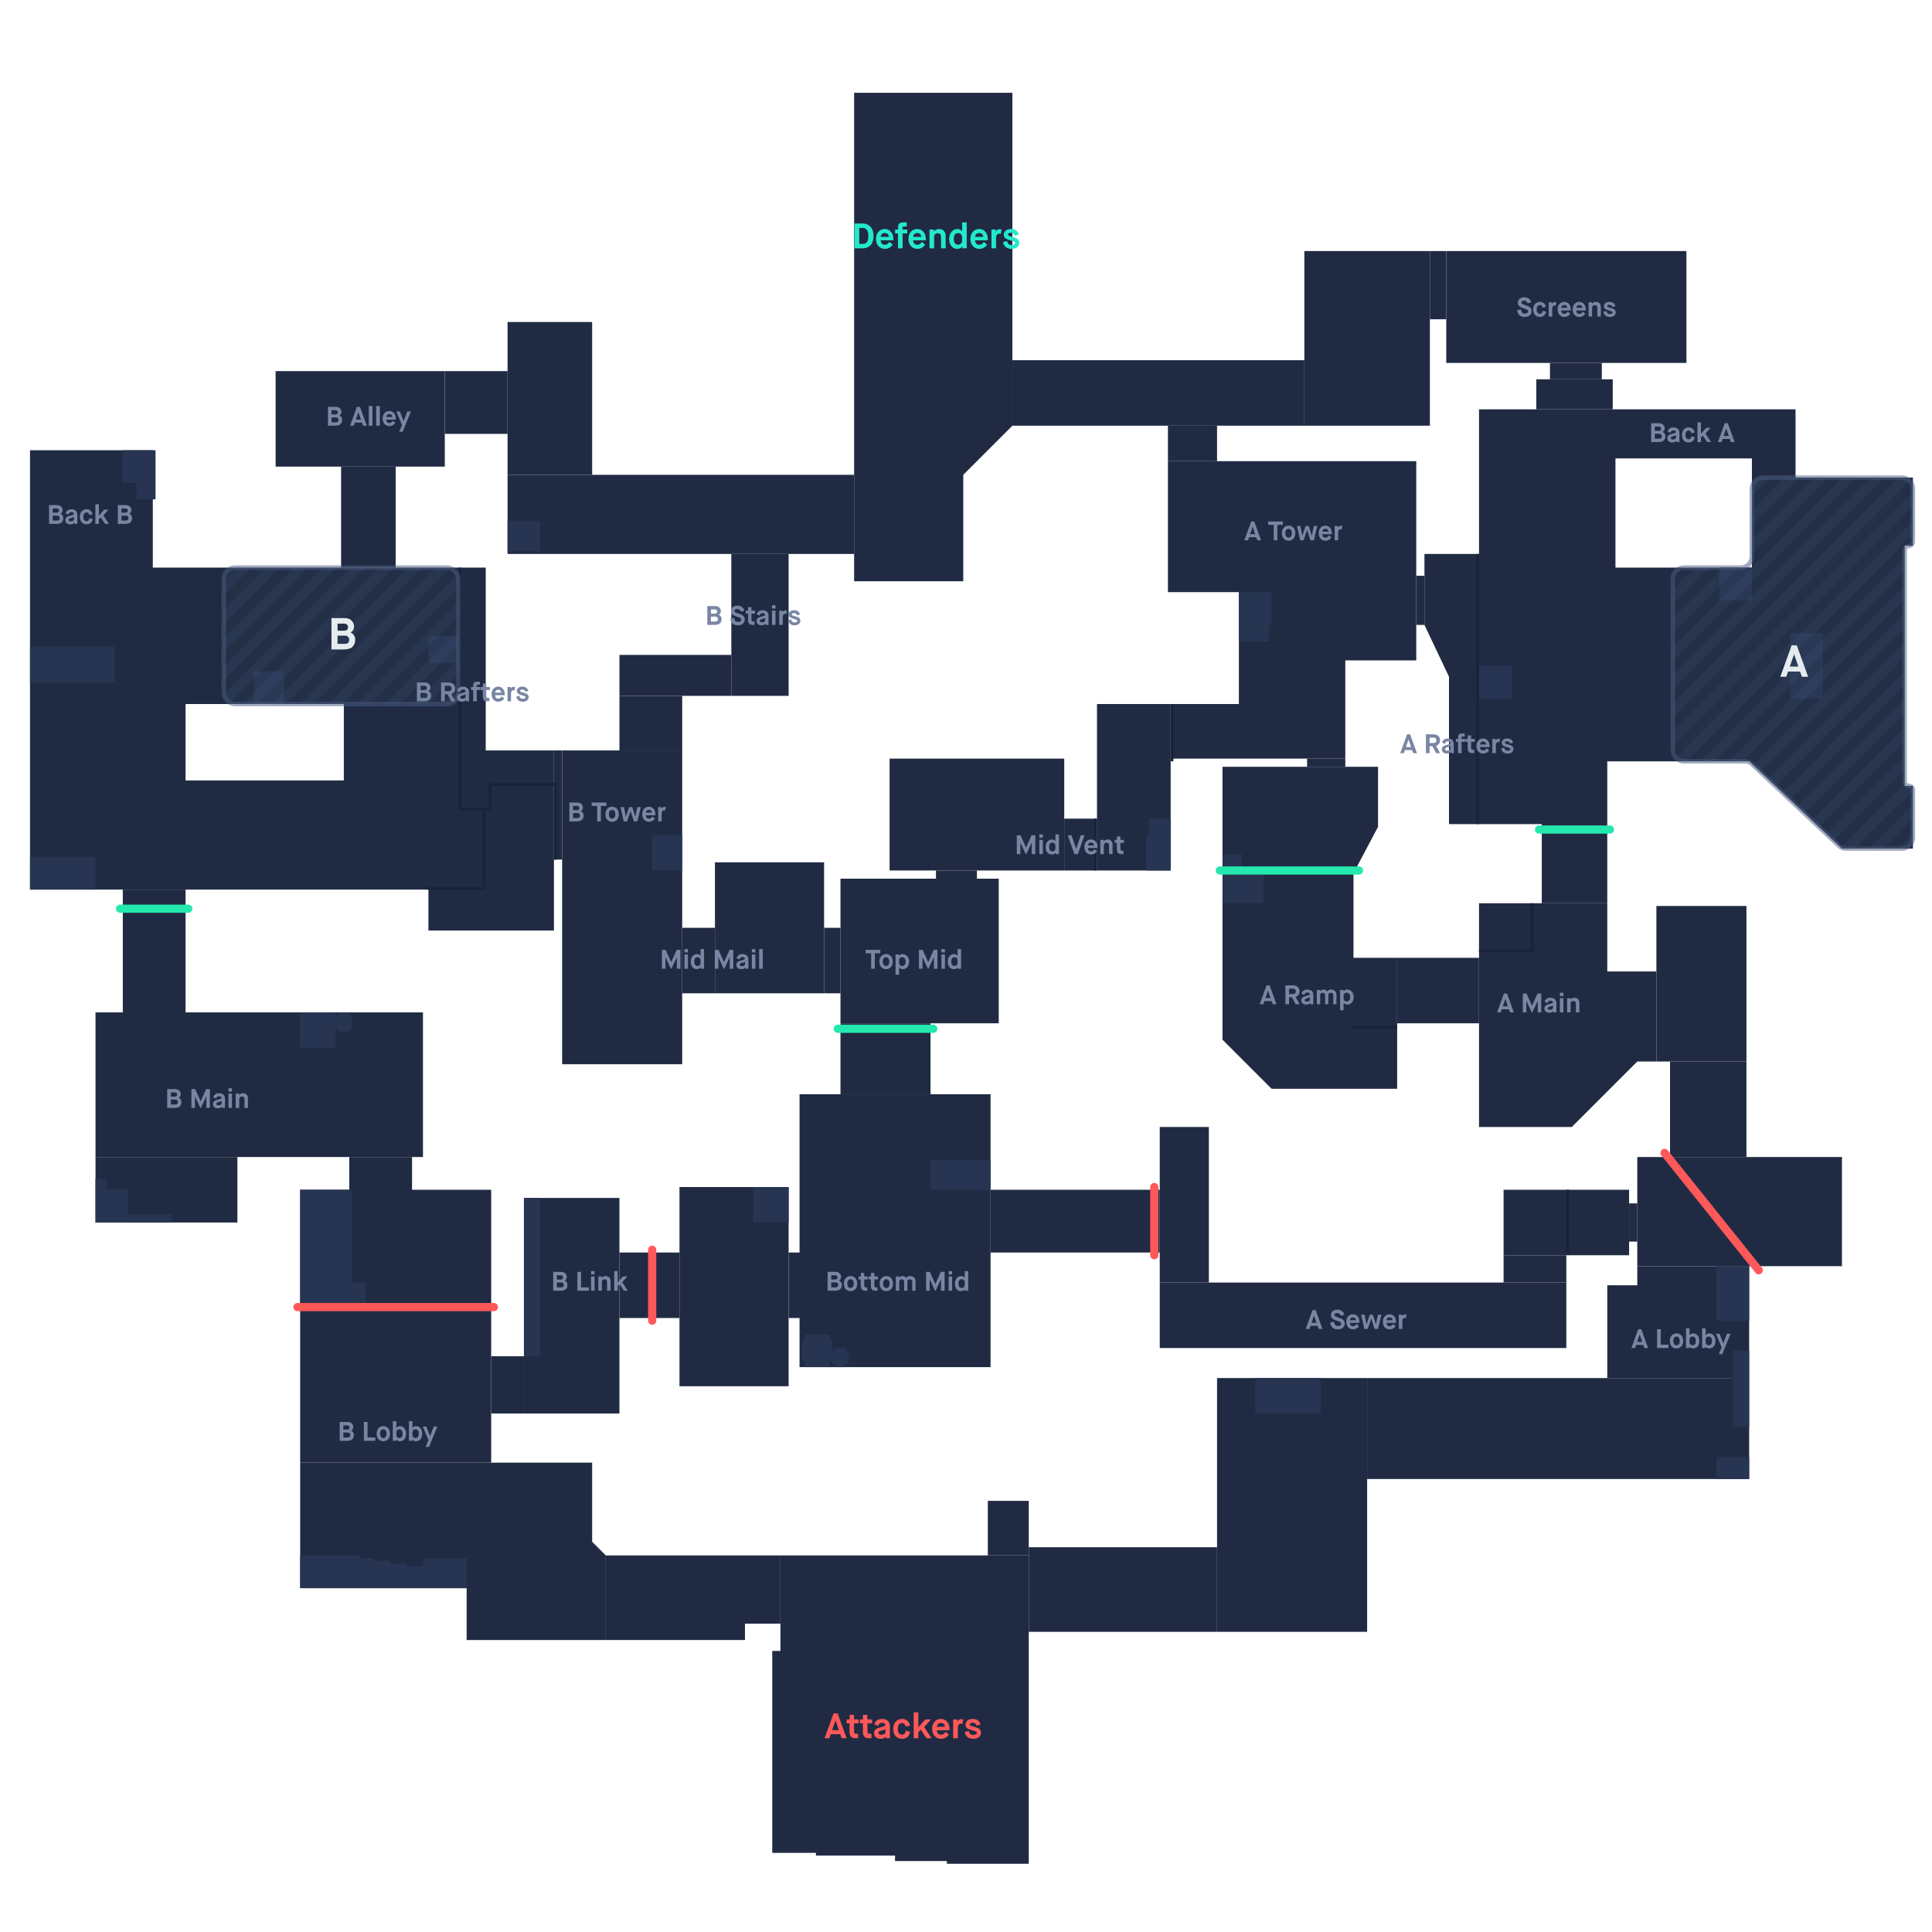 <!DOCTYPE SVG>
<svg id="Split" viewBox="0 0 708 708" fill="none" preserveAspectRatio="xMinYMin meet" xmlns="http://www.w3.org/2000/svg">
<g clip-path="url(#clip0)">
<rect x="512" y="351" width="30" height="24" fill="#202B43"/>
<path d="M313 34H371V156L353 174V213H313V156V34Z" fill="#202B43"/>
<rect x="186" y="174" width="127" height="29" fill="#202B43"/>
<rect x="268" y="203" width="21" height="52" fill="#202B43"/>
<rect x="227" y="240" width="41" height="15" fill="#202B43"/>
<rect x="262" y="316" width="40" height="48" fill="#202B43"/>
<rect x="302" y="340" width="6" height="24" fill="#202B43"/>
<rect x="250" y="340" width="12" height="24" fill="#202B43"/>
<rect x="206" y="275" width="44" height="115" fill="#202B43"/>
<rect x="227" y="255" width="23" height="20" fill="#202B43"/>
<rect x="203" y="275" width="3" height="40" fill="#202B43"/>
<path fill-rule="evenodd" clip-rule="evenodd" d="M11 165H56V208H178V275H203V341H157V326H11V165ZM126 258H68V286H126V258Z" fill="#202B43"/>
<rect x="101" y="136" width="62" height="35" fill="#202B43"/>
<rect x="125" y="171" width="20" height="37" fill="#202B43"/>
<rect x="163" y="136" width="23" height="23" fill="#202B43"/>
<rect x="186" y="118" width="31" height="56" fill="#202B43"/>
<rect x="530" y="92" width="88" height="41" fill="#202B43"/>
<rect x="524" y="92" width="6" height="25" fill="#202B43"/>
<rect x="478" y="92" width="46" height="64" fill="#202B43"/>
<rect x="428" y="156" width="18" height="13" fill="#202B43"/>
<rect x="371" y="132" width="107" height="24" fill="#202B43"/>
<rect x="519" y="211" width="3" height="18" fill="#202B43"/>
<rect x="612" y="389" width="28" height="35" fill="#202B43"/>
<rect x="607" y="332" width="33" height="57" fill="#202B43"/>
<path d="M542 331H589V356H607V389H600L576 413H542V331Z" fill="#202B43"/>
<path d="M448 281H505V303L496 320V351H512V399H466L448 381V281Z" fill="#202B43"/>
<rect x="479" y="278" width="14" height="3" fill="#202B43"/>
<rect x="429" y="258" width="64" height="20" fill="#202B43"/>
<path d="M428 169H519V242H493V258H454V217H428V169Z" fill="#202B43"/>
<path fill-rule="evenodd" clip-rule="evenodd" d="M542 203H522V229L531 248V302H565V331H589V279H641L675 311H701V288H698V200H701V175H658V150H542V203ZM642 168H592V208H642V168Z" fill="#202B43"/>
<rect x="568" y="133" width="19" height="6" fill="#202B43"/>
<rect x="563" y="139" width="28" height="11" fill="#202B43"/>
<rect x="45" y="326" width="23" height="45" fill="#202B43"/>
<rect x="308" y="375" width="33" height="26" fill="#202B43"/>
<rect x="308" y="322" width="58" height="53" fill="#202B43"/>
<rect x="343" y="319" width="15" height="3" fill="#202B43"/>
<rect x="326" y="278" width="64" height="41" fill="#202B43"/>
<rect x="390" y="300" width="12" height="19" fill="#202B43"/>
<rect x="402" y="258" width="27" height="61" fill="#202B43"/>
<rect x="128" y="424" width="23" height="13" fill="#202B43"/>
<rect x="35" y="371" width="120" height="53" fill="#202B43"/>
<rect x="35" y="424" width="52" height="24" fill="#202B43"/>
<rect x="180" y="497" width="12" height="21" fill="#202B43"/>
<rect x="192" y="439" width="35" height="79" fill="#202B43"/>
<rect x="227" y="459" width="22" height="24" fill="#202B43"/>
<rect x="249" y="435" width="40" height="73" fill="#202B43"/>
<rect x="289" y="459" width="5" height="24" fill="#202B43"/>
<rect x="597" y="441" width="3" height="14" fill="#202B43"/>
<rect x="551" y="436" width="46" height="24" fill="#202B43"/>
<rect x="551" y="460" width="23" height="10" fill="#202B43"/>
<rect x="425" y="470" width="149" height="24" fill="#202B43"/>
<rect x="425" y="413" width="18" height="57" fill="#202B43"/>
<rect x="363" y="436" width="62" height="23" fill="#202B43"/>
<rect x="293" y="401" width="70" height="100" fill="#202B43"/>
<rect x="501" y="505" width="140" height="37" fill="#202B43"/>
<path d="M641 464H600V471H589V505H641V464Z" fill="#202B43"/>
<rect x="600" y="424" width="75" height="40" fill="#202B43"/>
<rect x="273" y="570" width="13" height="25" fill="#202B43"/>
<path d="M286 570H377V683H347V682H328V680H299V679H283V605H286V570Z" fill="#202B43"/>
<rect x="362" y="550" width="15" height="20" fill="#202B43"/>
<rect x="222" y="570" width="51" height="31" fill="#202B43"/>
<path d="M110 536H217V565L222 570V601H171V582H110V536Z" fill="#202B43"/>
<rect x="110" y="436" width="70" height="100" fill="#202B43"/>
<rect x="377" y="567" width="69" height="31" fill="#202B43"/>
<rect x="446" y="505" width="55" height="93" fill="#202B43"/>
<rect x="460" y="505" width="24" height="13" fill="#273552"/>
<rect x="629" y="464" width="12" height="20" fill="#273552"/>
<rect x="635" y="495" width="6" height="28" fill="#273552"/>
<rect x="629" y="534" width="12" height="8" fill="#273552"/>
<rect x="656" y="232" width="12" height="24" fill="#273552"/>
<rect x="630" y="208" width="12" height="12" fill="#273552"/>
<rect x="542" y="244" width="12" height="12" fill="#273552"/>
<rect x="541" y="203" width="1" height="99" fill="#182338"/>
<rect x="454" y="217" width="12" height="12" fill="#273552"/>
<rect x="454" y="229" width="11" height="6" fill="#273552"/>
<rect x="448" y="313" width="7" height="6" fill="#273552"/>
<rect x="448" y="319" width="15" height="12" fill="#273552"/>
<rect x="429" y="258" width="1" height="21" fill="#182338"/>
<rect x="421" y="300" width="8" height="6" fill="#273552"/>
<rect x="420" y="306" width="9" height="13" fill="#273552"/>
<rect x="401" y="300" width="1" height="19" fill="#182338"/>
<rect x="341" y="425" width="22" height="11" fill="#273552"/>
<path d="M304 489H295V491H294V499H295V501H304V499H305V491H304V489Z" fill="#273552"/>
<path d="M310 494H306V495H305V500H306V501H310V500H311V495H310V494Z" fill="#273552"/>
<rect x="276" y="435" width="13" height="13" fill="#273552"/>
<rect x="192" y="439" width="6" height="58" fill="#273552"/>
<rect x="110" y="436" width="19" height="42" fill="#273552"/>
<rect x="129" y="470" width="5" height="8" fill="#273552"/>
<rect x="35" y="436" width="12" height="12" fill="#273552"/>
<rect x="47" y="445" width="16" height="3" fill="#273552"/>
<rect x="35" y="432" width="4" height="4" fill="#273552"/>
<rect x="110" y="371" width="13" height="13" fill="#273552"/>
<path d="M128 371H124V372H123V377H124V378H128V377H129V372H128V371Z" fill="#273552"/>
<rect x="11" y="314" width="24" height="12" fill="#273552"/>
<rect x="11" y="237" width="31" height="13" fill="#273552"/>
<rect x="45" y="165" width="12" height="12" fill="#273552"/>
<rect x="50" y="177" width="7" height="6" fill="#273552"/>
<rect x="93" y="246" width="11" height="12" fill="#273552"/>
<rect x="157" y="233" width="11" height="10" fill="#273552"/>
<rect x="186" y="191" width="12" height="11" fill="#273552"/>
<rect x="239" y="306" width="11" height="13" fill="#273552"/>
<rect x="574" y="436" width="1" height="23" fill="#182338"/>
<path fill-rule="evenodd" clip-rule="evenodd" d="M168 208H169V296H179V287H180H203H204V288V315H203V288H180V296V297H179H178V326H177H156V325H177V297H169H168V208Z" fill="#182338"/>
<path d="M562 331H561V348H542V349H562V331Z" fill="#182338"/>
<rect x="495" y="376" width="17" height="1" fill="#182338"/>
<path d="M110 570H132V571H137V572H143V573H149V574H155V571H171V574V582H110V570Z" fill="#273552"/>
<path opacity="0.15" fill-rule="evenodd" clip-rule="evenodd" d="M371 34H313V156V174H217V118H186V136H163H101V171H125V208H56V165H11V326H45V333H68V326H157V341H203V315H206V390H250V364H262H302H308V375H366V322H358V319H390H402H429V278H479V281H448V320H496L505 303V281H493V278V258V242H519V229H522L531 248V302H565V331H589V279H641L675 311H701V288H698V200H701V175H658V150H591V139H587V133H618V92H530H524H478V132H371V34ZM402 300V258H429H454V217H428V169V156H371L353 174V213H313V203H289V255H268H250V275V340H262V316H302V340H308V322H343V319H326V278H390V300H402ZM568 133H530V117H524V156H478H446V169H519V211H522V203H542V150H563V139H568V133ZM186 159V174V203H268V240H227V255V275H206H203H178V208H145V171H163V159H186ZM126 258H68V286H126V258Z" fill="url(#paint0_linear)"/>
<path opacity="0.15" fill-rule="evenodd" clip-rule="evenodd" d="M443 413H425V470V494H574V470V460H597V455H600V464V471H589V505H501H446V567H377V550H362V570H286H273H222L217 565V536H180V518H192H227V483H239V459H227V439H192V497H180V479H110V536V582H171V601H222H273V595H286V605H283V679H299V680H328V682H347V683H377V598H446H501V542H641V505V464H643L611 424H600V441H597V436H551V460V470H443V413Z" fill="url(#paint1_linear)"/>
<path opacity="0.5" d="M613 212.108C613 209.839 614.839 208 617.108 208H637.892C640.161 208 642 206.161 642 203.892V179.108C642 176.839 643.839 175 646.108 175H696.892C699.161 175 701 176.839 701 179.108V198.5C701 199.328 700.328 200 699.5 200C698.672 200 698 200.672 698 201.5V286.5C698 287.328 698.672 288 699.5 288C700.328 288 701 288.672 701 289.5V306.892C701 309.161 699.161 311 696.892 311H676.629C675.583 311 674.576 310.601 673.814 309.883L642.186 280.117C641.424 279.399 640.417 279 639.371 279H617.108C614.839 279 613 277.161 613 274.892V212.108Z" fill="#4D5F83" fill-opacity="0.15" stroke="#4D5F83" stroke-width="1.643" stroke-miterlimit="16"/>
<g opacity="0.15">
<mask id="mask0" mask-type="alpha" maskUnits="userSpaceOnUse" x="613" y="175" width="88" height="136">
<path d="M613 212.108C613 209.839 614.839 208 617.108 208H637.892C640.161 208 642 206.161 642 203.892V179.108C642 176.839 643.839 175 646.108 175H696.892C699.161 175 701 176.839 701 179.108V198.5C701 199.328 700.328 200 699.5 200C698.672 200 698 200.672 698 201.5V286.5C698 287.328 698.672 288 699.5 288C700.328 288 701 288.672 701 289.5V306.892C701 309.161 699.161 311 696.892 311H676.629C675.583 311 674.576 310.601 673.814 309.883L642.186 280.117C641.424 279.399 640.417 279 639.371 279H617.108C614.839 279 613 277.161 613 274.892V212.108Z" fill="#C4C4C4"/>
</mask>
<g mask="url(#mask0)">
<rect width="182.241" height="3.7" transform="matrix(0.704 -0.703 0.704 0.703 647.301 358.814)" fill="#4D5F83"/>
<rect width="182.241" height="3.7" transform="matrix(0.704 -0.703 0.704 0.703 642.094 353.611)" fill="#4D5F83"/>
<rect width="182.241" height="3.7" transform="matrix(0.704 -0.703 0.704 0.703 636.886 348.406)" fill="#4D5F83"/>
<rect width="182.241" height="3.7" transform="matrix(0.704 -0.703 0.704 0.703 631.678 343.203)" fill="#4D5F83"/>
<rect width="182.241" height="3.7" transform="matrix(0.704 -0.703 0.704 0.703 626.471 337.999)" fill="#4D5F83"/>
<rect width="182.241" height="3.7" transform="matrix(0.704 -0.703 0.704 0.703 621.263 332.796)" fill="#4D5F83"/>
<rect width="182.241" height="3.7" transform="matrix(0.704 -0.703 0.704 0.703 616.055 327.592)" fill="#4D5F83"/>
<rect width="182.241" height="3.7" transform="matrix(0.704 -0.703 0.704 0.703 610.848 322.389)" fill="#4D5F83"/>
<rect width="182.241" height="3.7" transform="matrix(0.704 -0.703 0.704 0.703 605.64 317.186)" fill="#4D5F83"/>
<rect width="182.241" height="3.7" transform="matrix(0.704 -0.703 0.704 0.703 600.433 311.982)" fill="#4D5F83"/>
<rect width="182.241" height="3.7" transform="matrix(0.704 -0.703 0.704 0.703 595.225 306.778)" fill="#4D5F83"/>
<rect width="182.241" height="3.7" transform="matrix(0.704 -0.703 0.704 0.703 590.017 301.575)" fill="#4D5F83"/>
<rect width="182.241" height="3.7" transform="matrix(0.704 -0.703 0.704 0.703 584.809 296.371)" fill="#4D5F83"/>
<rect width="182.241" height="3.7" transform="matrix(0.704 -0.703 0.704 0.703 579.602 291.167)" fill="#4D5F83"/>
<rect width="182.241" height="3.7" transform="matrix(0.704 -0.703 0.704 0.703 574.395 285.963)" fill="#4D5F83"/>
<rect width="182.241" height="3.7" transform="matrix(0.704 -0.703 0.704 0.703 569.186 280.759)" fill="#4D5F83"/>
<rect width="182.241" height="3.7" transform="matrix(0.704 -0.703 0.704 0.703 563.979 275.556)" fill="#4D5F83"/>
<rect width="182.241" height="3.7" transform="matrix(0.704 -0.703 0.704 0.703 558.771 270.353)" fill="#4D5F83"/>
<rect width="182.241" height="3.7" transform="matrix(0.704 -0.703 0.704 0.703 553.564 265.149)" fill="#4D5F83"/>
<rect width="182.241" height="3.7" transform="matrix(0.704 -0.703 0.704 0.703 548.356 259.945)" fill="#4D5F83"/>
<rect width="182.241" height="3.7" transform="matrix(0.704 -0.703 0.704 0.703 543.147 254.742)" fill="#4D5F83"/>
</g>
</g>
<path d="M660.311 248L659.654 246.11H655.266L654.609 248H652.407L656.564 236.497H658.454L662.595 248H660.311ZM657.452 239.783L655.891 244.27H659.029L657.485 239.783H657.452Z" fill="#E5EBEF"/>
<rect opacity="0.5" x="82" y="208" width="86" height="50" rx="4.108" fill="#4D5F83" fill-opacity="0.15" stroke="#4D5F83" stroke-width="1.643" stroke-miterlimit="16"/>
<g opacity="0.15">
<mask id="mask1" mask-type="alpha" maskUnits="userSpaceOnUse" x="82" y="208" width="86" height="50">
<rect x="82" y="208" width="86" height="50" rx="4.108" fill="#C4C4C4"/>
</mask>
<g mask="url(#mask1)">
<rect width="182.241" height="3.7" transform="matrix(0.704 -0.703 0.704 0.703 114.28 367.967)" fill="#4D5F83"/>
<rect width="182.241" height="3.7" transform="matrix(0.704 -0.703 0.704 0.703 109.073 362.763)" fill="#4D5F83"/>
<rect width="182.241" height="3.7" transform="matrix(0.704 -0.703 0.704 0.703 103.865 357.559)" fill="#4D5F83"/>
<rect width="182.241" height="3.7" transform="matrix(0.704 -0.703 0.704 0.703 98.657 352.356)" fill="#4D5F83"/>
<rect width="182.241" height="3.7" transform="matrix(0.704 -0.703 0.704 0.703 93.45 347.152)" fill="#4D5F83"/>
<rect width="182.241" height="3.7" transform="matrix(0.704 -0.703 0.704 0.703 88.242 341.948)" fill="#4D5F83"/>
<rect width="182.241" height="3.7" transform="matrix(0.704 -0.703 0.704 0.703 83.034 336.745)" fill="#4D5F83"/>
<rect width="182.241" height="3.7" transform="matrix(0.704 -0.703 0.704 0.703 77.827 331.541)" fill="#4D5F83"/>
<rect width="182.241" height="3.7" transform="matrix(0.704 -0.703 0.704 0.703 72.619 326.338)" fill="#4D5F83"/>
<rect width="182.241" height="3.7" transform="matrix(0.704 -0.703 0.704 0.703 67.412 321.134)" fill="#4D5F83"/>
<rect width="182.241" height="3.7" transform="matrix(0.704 -0.703 0.704 0.703 62.204 315.93)" fill="#4D5F83"/>
<rect width="182.241" height="3.7" transform="matrix(0.704 -0.703 0.704 0.703 56.996 310.727)" fill="#4D5F83"/>
<rect width="182.241" height="3.7" transform="matrix(0.704 -0.703 0.704 0.703 51.788 305.523)" fill="#4D5F83"/>
<rect width="182.241" height="3.7" transform="matrix(0.704 -0.703 0.704 0.703 46.581 300.319)" fill="#4D5F83"/>
<rect width="182.241" height="3.7" transform="matrix(0.704 -0.703 0.704 0.703 41.373 295.115)" fill="#4D5F83"/>
<rect width="182.241" height="3.7" transform="matrix(0.704 -0.703 0.704 0.703 36.165 289.912)" fill="#4D5F83"/>
<rect width="182.241" height="3.7" transform="matrix(0.704 -0.703 0.704 0.703 30.958 284.708)" fill="#4D5F83"/>
<rect width="182.241" height="3.7" transform="matrix(0.704 -0.703 0.704 0.703 25.75 279.505)" fill="#4D5F83"/>
<rect width="182.241" height="3.7" transform="matrix(0.704 -0.703 0.704 0.703 20.543 274.301)" fill="#4D5F83"/>
<rect width="182.241" height="3.7" transform="matrix(0.704 -0.703 0.704 0.703 15.335 269.097)" fill="#4D5F83"/>
<rect width="182.241" height="3.7" transform="matrix(0.704 -0.703 0.704 0.703 10.127 263.894)" fill="#4D5F83"/>
</g>
</g>
<path d="M121.479 238V226.497H126.359C127.378 226.497 128.194 226.798 128.808 227.401C129.432 227.992 129.745 228.721 129.745 229.586C129.745 230.55 129.328 231.279 128.496 231.772V231.788C128.989 231.996 129.389 232.331 129.695 232.791C130.013 233.24 130.172 233.782 130.172 234.418C130.172 235.513 129.838 236.39 129.169 237.047C128.501 237.682 127.4 238 125.866 238H121.479ZM123.697 235.946H126.376C127.427 235.946 127.953 235.436 127.953 234.418C127.953 233.946 127.811 233.585 127.526 233.333C127.252 233.07 126.874 232.939 126.392 232.939H123.697V235.946ZM123.697 231.131H126.08C126.529 231.131 126.88 231.027 127.132 230.819C127.395 230.6 127.526 230.282 127.526 229.866C127.526 229.427 127.4 229.099 127.148 228.88C126.896 228.66 126.54 228.551 126.08 228.551H123.697V231.131Z" fill="#E5EBEF"/>
<path d="M308.436 637L307.916 635.505H304.445L303.925 637H302.183L305.472 627.9H306.967L310.243 637H308.436ZM306.174 630.5L304.939 634.049H307.422L306.2 630.5H306.174ZM311.314 634.543V631.54H310.248V630.11H311.353V628.42H312.952V630.11H314.694V631.54H312.978V634.387C312.978 634.751 313.038 635.007 313.16 635.154C313.281 635.301 313.528 635.375 313.901 635.375H314.46V637H313.745C312.817 637 312.18 636.805 311.834 636.415C311.487 636.025 311.314 635.401 311.314 634.543ZM316.214 634.543V631.54H315.148V630.11H316.253V628.42H317.852V630.11H319.594V631.54H317.878V634.387C317.878 634.751 317.939 635.007 318.06 635.154C318.181 635.301 318.428 635.375 318.801 635.375H319.36V637H318.645C317.718 637 317.081 636.805 316.734 636.415C316.387 636.025 316.214 635.401 316.214 634.543ZM324.69 637V636.337H324.664C324.646 636.363 324.625 636.398 324.599 636.441C324.573 636.476 324.508 636.541 324.404 636.636C324.3 636.731 324.183 636.818 324.053 636.896C323.923 636.974 323.745 637.043 323.52 637.104C323.294 637.165 323.052 637.195 322.792 637.195C321.96 637.195 321.336 637 320.92 636.61C320.512 636.211 320.309 635.726 320.309 635.154C320.309 634.556 320.486 634.101 320.842 633.789C321.197 633.477 321.799 633.217 322.649 633.009C323.437 632.818 323.931 632.667 324.131 632.554C324.33 632.441 324.43 632.281 324.43 632.073C324.43 631.865 324.33 631.692 324.131 631.553C323.94 631.414 323.65 631.345 323.26 631.345C322.8 631.345 322.471 631.449 322.272 631.657C322.072 631.856 321.916 632.129 321.804 632.476L320.4 631.891C320.564 631.31 320.885 630.838 321.362 630.474C321.838 630.101 322.462 629.915 323.234 629.915C324.074 629.915 324.763 630.136 325.301 630.578C325.838 631.02 326.107 631.705 326.107 632.632V637H324.69ZM322.987 634.179C322.553 634.283 322.267 634.409 322.129 634.556C321.999 634.695 321.934 634.855 321.934 635.037C321.934 635.505 322.272 635.739 322.948 635.739C323.459 635.739 323.84 635.644 324.092 635.453C324.352 635.254 324.482 635.011 324.482 634.725V633.529H324.456C324.421 633.598 324.382 633.655 324.339 633.698C324.304 633.733 324.174 633.798 323.949 633.893C323.723 633.98 323.403 634.075 322.987 634.179ZM331.931 634.218L333.53 634.634C333.374 635.457 333.036 636.09 332.516 636.532C331.996 636.974 331.341 637.195 330.553 637.195C329.617 637.195 328.845 636.874 328.239 636.233C327.641 635.592 327.342 634.699 327.342 633.555C327.342 632.42 327.649 631.531 328.265 630.89C328.889 630.24 329.656 629.915 330.566 629.915C331.337 629.915 331.983 630.14 332.503 630.591C333.023 631.042 333.343 631.644 333.465 632.398L331.892 632.697C331.727 631.856 331.285 631.436 330.566 631.436C330.089 631.436 329.708 631.618 329.422 631.982C329.144 632.337 329.006 632.862 329.006 633.555C329.006 634.248 329.144 634.777 329.422 635.141C329.699 635.496 330.08 635.674 330.566 635.674C331.328 635.674 331.783 635.189 331.931 634.218ZM334.83 637V627.51H336.52V632.957H336.546L339.055 630.11H341.174L338.691 632.905L341.395 637H339.523L337.417 633.854H337.391L336.52 634.842V637H334.83ZM346.526 634.621L347.709 635.661C347.007 636.684 346.058 637.195 344.862 637.195C343.9 637.195 343.115 636.866 342.509 636.207C341.902 635.54 341.599 634.656 341.599 633.555C341.599 632.454 341.898 631.575 342.496 630.916C343.102 630.249 343.865 629.915 344.784 629.915C345.702 629.915 346.456 630.249 347.046 630.916C347.644 631.575 347.943 632.454 347.943 633.555V634.062H343.315C343.341 634.591 343.484 634.998 343.744 635.284C344.012 635.561 344.376 635.7 344.836 635.7C345.226 635.7 345.546 635.605 345.798 635.414C346.058 635.215 346.3 634.95 346.526 634.621ZM343.315 632.801H346.305C346.261 632.359 346.11 632.017 345.85 631.774C345.59 631.523 345.234 631.397 344.784 631.397C344.368 631.397 344.025 631.531 343.757 631.8C343.497 632.069 343.349 632.402 343.315 632.801ZM349.303 637V630.11H350.902V630.838H350.928C351.058 630.578 351.248 630.37 351.5 630.214C351.76 630.058 352.041 629.98 352.345 629.98C352.561 629.98 352.769 630.023 352.969 630.11L352.709 631.748C352.518 631.679 352.34 631.644 352.176 631.644C351.387 631.644 350.993 632.168 350.993 633.217V637H349.303ZM353.556 634.725L355.077 634.335C355.198 635.297 355.714 635.778 356.624 635.778C357.04 635.778 357.369 635.713 357.612 635.583C357.863 635.444 357.989 635.254 357.989 635.011C357.989 634.812 357.894 634.664 357.703 634.569C357.512 634.465 357.114 634.326 356.507 634.153C356.342 634.11 356.217 634.075 356.13 634.049C355.333 633.824 354.748 633.559 354.375 633.256C354.002 632.944 353.816 632.532 353.816 632.021C353.816 631.449 354.046 630.955 354.505 630.539C354.973 630.123 355.61 629.915 356.416 629.915C357.959 629.915 358.925 630.591 359.315 631.943L357.911 632.372C357.79 632.043 357.616 631.783 357.391 631.592C357.174 631.401 356.854 631.306 356.429 631.306C356.1 631.306 355.835 631.371 355.636 631.501C355.445 631.622 355.35 631.77 355.35 631.943C355.35 632.134 355.463 632.285 355.688 632.398C355.922 632.502 356.498 632.684 357.417 632.944C358.223 633.161 358.769 633.438 359.055 633.776C359.35 634.105 359.497 634.53 359.497 635.05C359.497 635.605 359.254 636.103 358.769 636.545C358.292 636.978 357.599 637.195 356.689 637.195C355.736 637.195 354.999 636.957 354.479 636.48C353.968 635.995 353.66 635.41 353.556 634.725Z" fill="#FF5859"/>
<path d="M124.489 528V521.098H127.418C128.029 521.098 128.519 521.279 128.887 521.64C129.261 521.995 129.449 522.432 129.449 522.952C129.449 523.53 129.199 523.967 128.699 524.263V524.273C128.995 524.398 129.235 524.598 129.419 524.874C129.61 525.144 129.705 525.469 129.705 525.851C129.705 526.508 129.505 527.034 129.104 527.428C128.703 527.809 128.042 528 127.122 528H124.489ZM125.82 526.768H127.427C128.059 526.768 128.374 526.462 128.374 525.851C128.374 525.568 128.289 525.351 128.118 525.2C127.953 525.042 127.727 524.963 127.437 524.963H125.82V526.768ZM125.82 523.879H127.25C127.519 523.879 127.73 523.816 127.881 523.691C128.039 523.56 128.118 523.369 128.118 523.119C128.118 522.856 128.042 522.659 127.891 522.528C127.74 522.396 127.526 522.331 127.25 522.331H125.82V523.879ZM133.357 528V521.098H134.688V526.768H137.538V528H133.357ZM139.604 526.58C139.815 526.856 140.104 526.994 140.472 526.994C140.84 526.994 141.129 526.856 141.34 526.58C141.55 526.298 141.655 525.9 141.655 525.387C141.655 524.874 141.547 524.48 141.33 524.204C141.119 523.921 140.833 523.78 140.472 523.78C140.11 523.78 139.821 523.918 139.604 524.194C139.394 524.47 139.289 524.868 139.289 525.387C139.289 525.906 139.394 526.304 139.604 526.58ZM142.227 527.418C141.767 527.905 141.182 528.148 140.472 528.148C139.762 528.148 139.177 527.905 138.717 527.418C138.257 526.932 138.027 526.255 138.027 525.387C138.027 524.533 138.263 523.859 138.736 523.366C139.21 522.873 139.788 522.626 140.472 522.626C141.155 522.626 141.734 522.873 142.207 523.366C142.68 523.859 142.917 524.533 142.917 525.387C142.917 526.255 142.687 526.932 142.227 527.418ZM145.238 524.904V525.86C145.238 526.176 145.337 526.445 145.534 526.669C145.738 526.886 146.014 526.994 146.362 526.994C146.737 526.994 147.026 526.86 147.23 526.59C147.44 526.314 147.545 525.913 147.545 525.387C147.545 524.855 147.44 524.454 147.23 524.184C147.026 523.915 146.737 523.78 146.362 523.78C146.014 523.78 145.738 523.888 145.534 524.105C145.337 524.322 145.238 524.588 145.238 524.904ZM143.956 528V520.802H145.238V523.277H145.258C145.271 523.257 145.287 523.234 145.307 523.208C145.327 523.175 145.376 523.123 145.455 523.05C145.541 522.978 145.629 522.912 145.721 522.853C145.82 522.794 145.945 522.741 146.096 522.695C146.254 522.649 146.418 522.626 146.589 522.626C147.233 522.626 147.766 522.883 148.186 523.395C148.614 523.902 148.827 524.565 148.827 525.387C148.827 526.229 148.62 526.899 148.206 527.399C147.798 527.898 147.25 528.148 146.559 528.148C146.277 528.148 146.02 528.095 145.79 527.99C145.56 527.878 145.403 527.77 145.317 527.665L145.179 527.497H145.159V528H143.956ZM151.141 524.904V525.86C151.141 526.176 151.239 526.445 151.436 526.669C151.64 526.886 151.916 526.994 152.265 526.994C152.639 526.994 152.929 526.86 153.132 526.59C153.343 526.314 153.448 525.913 153.448 525.387C153.448 524.855 153.343 524.454 153.132 524.184C152.929 523.915 152.639 523.78 152.265 523.78C151.916 523.78 151.64 523.888 151.436 524.105C151.239 524.322 151.141 524.588 151.141 524.904ZM149.859 528V520.802H151.141V523.277H151.16C151.174 523.257 151.19 523.234 151.21 523.208C151.229 523.175 151.279 523.123 151.358 523.05C151.443 522.978 151.532 522.912 151.624 522.853C151.722 522.794 151.847 522.741 151.998 522.695C152.156 522.649 152.321 522.626 152.491 522.626C153.136 522.626 153.668 522.883 154.089 523.395C154.516 523.902 154.73 524.565 154.73 525.387C154.73 526.229 154.523 526.899 154.108 527.399C153.701 527.898 153.152 528.148 152.462 528.148C152.179 528.148 151.923 528.095 151.693 527.99C151.463 527.878 151.305 527.77 151.22 527.665L151.081 527.497H151.062V528H149.859ZM155.973 530.218L157.018 527.744L154.928 522.774H156.229L157.58 526.314H157.6L158.951 522.774H160.252L157.245 530.218H155.973Z" fill="#7986A3"/>
<path d="M202.726 473V466.098H205.654C206.266 466.098 206.755 466.279 207.123 466.64C207.498 466.995 207.685 467.432 207.685 467.952C207.685 468.53 207.436 468.967 206.936 469.263V469.273C207.232 469.398 207.472 469.598 207.656 469.874C207.846 470.144 207.942 470.469 207.942 470.851C207.942 471.508 207.741 472.034 207.34 472.428C206.939 472.809 206.279 473 205.358 473H202.726ZM204.057 471.768H205.664C206.295 471.768 206.611 471.462 206.611 470.851C206.611 470.568 206.525 470.351 206.354 470.2C206.19 470.042 205.963 469.963 205.674 469.963H204.057V471.768ZM204.057 468.879H205.487C205.756 468.879 205.967 468.816 206.118 468.691C206.275 468.56 206.354 468.369 206.354 468.119C206.354 467.856 206.279 467.659 206.128 467.528C205.976 467.396 205.763 467.331 205.487 467.331H204.057V468.879ZM211.594 473V466.098H212.925V471.768H215.775V473H211.594ZM216.608 473V467.774H217.89V473H216.608ZM216.608 467.015V465.802H217.89V467.015H216.608ZM219.266 473V467.774H220.498V468.277H220.518C220.663 468.093 220.86 467.939 221.11 467.814C221.359 467.689 221.622 467.626 221.899 467.626C222.477 467.626 222.931 467.801 223.259 468.149C223.588 468.491 223.752 468.967 223.752 469.579V473H222.47V469.894C222.47 469.533 222.401 469.263 222.263 469.086C222.125 468.902 221.889 468.81 221.553 468.81C221.238 468.81 220.991 468.902 220.814 469.086C220.636 469.263 220.548 469.503 220.548 469.805V473H219.266ZM225.082 473V465.802H226.364V469.934H226.383L228.286 467.774H229.893L228.01 469.894L230.061 473H228.641L227.044 470.614H227.024L226.364 471.363V473H225.082Z" fill="#7986A3"/>
<path d="M303.285 473V466.098H306.214C306.825 466.098 307.315 466.279 307.683 466.64C308.058 466.995 308.245 467.432 308.245 467.952C308.245 468.53 307.995 468.967 307.496 469.263V469.273C307.791 469.398 308.031 469.598 308.215 469.874C308.406 470.144 308.501 470.469 308.501 470.851C308.501 471.508 308.301 472.034 307.9 472.428C307.499 472.809 306.838 473 305.918 473H303.285ZM304.617 471.768H306.224C306.855 471.768 307.17 471.462 307.17 470.851C307.17 470.568 307.085 470.351 306.914 470.2C306.75 470.042 306.523 469.963 306.234 469.963H304.617V471.768ZM304.617 468.879H306.046C306.316 468.879 306.526 468.816 306.677 468.691C306.835 468.56 306.914 468.369 306.914 468.119C306.914 467.856 306.838 467.659 306.687 467.528C306.536 467.396 306.322 467.331 306.046 467.331H304.617V468.879ZM310.823 471.58C311.033 471.856 311.322 471.994 311.69 471.994C312.058 471.994 312.348 471.856 312.558 471.58C312.768 471.298 312.873 470.9 312.873 470.387C312.873 469.874 312.765 469.48 312.548 469.204C312.338 468.921 312.052 468.78 311.69 468.78C311.329 468.78 311.039 468.918 310.823 469.194C310.612 469.47 310.507 469.868 310.507 470.387C310.507 470.906 310.612 471.304 310.823 471.58ZM313.445 472.418C312.985 472.905 312.4 473.148 311.69 473.148C310.98 473.148 310.395 472.905 309.935 472.418C309.475 471.932 309.245 471.255 309.245 470.387C309.245 469.533 309.482 468.859 309.955 468.366C310.428 467.873 311.007 467.626 311.69 467.626C312.374 467.626 312.952 467.873 313.426 468.366C313.899 468.859 314.135 469.533 314.135 470.387C314.135 471.255 313.905 471.932 313.445 472.418ZM315.441 471.136V468.859H314.632V467.774H315.471V466.492H316.683V467.774H318.005V468.859H316.703V471.018C316.703 471.294 316.749 471.488 316.841 471.6C316.933 471.712 317.12 471.768 317.403 471.768H317.827V473H317.285C316.581 473 316.098 472.852 315.835 472.556C315.572 472.261 315.441 471.787 315.441 471.136ZM319.158 471.136V468.859H318.349V467.774H319.187V466.492H320.4V467.774H321.721V468.859H320.42V471.018C320.42 471.294 320.466 471.488 320.558 471.6C320.65 471.712 320.837 471.768 321.12 471.768H321.544V473H321.001C320.298 473 319.815 472.852 319.552 472.556C319.289 472.261 319.158 471.787 319.158 471.136ZM323.937 471.58C324.147 471.856 324.437 471.994 324.805 471.994C325.173 471.994 325.462 471.856 325.672 471.58C325.883 471.298 325.988 470.9 325.988 470.387C325.988 469.874 325.879 469.48 325.662 469.204C325.452 468.921 325.166 468.78 324.805 468.78C324.443 468.78 324.154 468.918 323.937 469.194C323.727 469.47 323.621 469.868 323.621 470.387C323.621 470.906 323.727 471.304 323.937 471.58ZM326.56 472.418C326.1 472.905 325.515 473.148 324.805 473.148C324.095 473.148 323.51 472.905 323.05 472.418C322.589 471.932 322.359 471.255 322.359 470.387C322.359 469.533 322.596 468.859 323.069 468.366C323.543 467.873 324.121 467.626 324.805 467.626C325.488 467.626 326.067 467.873 326.54 468.366C327.013 468.859 327.25 469.533 327.25 470.387C327.25 471.255 327.02 471.932 326.56 472.418ZM328.289 473V467.774H329.463V468.277H329.482C329.601 468.093 329.771 467.939 329.995 467.814C330.225 467.689 330.475 467.626 330.744 467.626C331.02 467.626 331.28 467.692 331.523 467.824C331.766 467.948 331.951 468.113 332.075 468.317H332.095C332.227 468.113 332.414 467.948 332.657 467.824C332.9 467.692 333.167 467.626 333.456 467.626C334.08 467.626 334.573 467.791 334.935 468.119C335.303 468.448 335.487 468.882 335.487 469.421V473H334.314V469.687C334.314 469.431 334.238 469.22 334.087 469.056C333.942 468.892 333.715 468.81 333.406 468.81C333.117 468.81 332.894 468.885 332.736 469.036C332.585 469.187 332.509 469.381 332.509 469.618V473H331.336V469.687C331.336 469.437 331.257 469.23 331.099 469.066C330.942 468.895 330.718 468.81 330.429 468.81C330.133 468.81 329.91 468.885 329.758 469.036C329.607 469.187 329.532 469.381 329.532 469.618V473H328.289ZM339.384 473V466.098H340.754L342.756 470.574H342.776L344.777 466.098H346.158V473H344.856V468.76H344.836L342.874 473H342.657L340.695 468.76H340.676V473H339.384ZM347.634 473V467.774H348.915V473H347.634ZM347.634 467.015V465.802H348.915V467.015H347.634ZM353.535 470.86V469.904C353.535 469.588 353.433 469.322 353.229 469.105C353.032 468.888 352.759 468.78 352.411 468.78C352.036 468.78 351.744 468.915 351.533 469.184C351.33 469.454 351.228 469.855 351.228 470.387C351.228 470.913 351.33 471.314 351.533 471.59C351.744 471.86 352.036 471.994 352.411 471.994C352.759 471.994 353.032 471.886 353.229 471.669C353.433 471.445 353.535 471.176 353.535 470.86ZM353.614 473V472.497H353.594C353.561 472.543 353.512 472.602 353.446 472.675C353.387 472.747 353.236 472.846 352.993 472.97C352.756 473.089 352.496 473.148 352.214 473.148C351.524 473.148 350.971 472.898 350.557 472.399C350.15 471.899 349.946 471.229 349.946 470.387C349.946 469.539 350.169 468.869 350.616 468.376C351.063 467.876 351.589 467.626 352.194 467.626C352.47 467.626 352.717 467.682 352.934 467.794C353.157 467.899 353.308 468.004 353.387 468.109L353.515 468.277H353.535V465.802H354.817V473H353.614Z" fill="#7986A3"/>
<path d="M483.247 487L482.852 485.866H480.22L479.825 487H478.504L480.999 480.098H482.133L484.617 487H483.247ZM481.531 482.07L480.594 484.762H482.478L481.551 482.07H481.531ZM487.476 484.693L488.876 484.387C488.961 484.926 489.099 485.317 489.29 485.56C489.487 485.797 489.806 485.915 490.246 485.915C490.621 485.915 490.92 485.85 491.143 485.718C491.367 485.58 491.479 485.38 491.479 485.117C491.479 484.841 491.37 484.63 491.153 484.486C490.943 484.335 490.457 484.141 489.694 483.904C488.978 483.68 488.468 483.411 488.166 483.095C487.87 482.773 487.722 482.379 487.722 481.912C487.722 481.373 487.929 480.913 488.343 480.532C488.764 480.144 489.333 479.95 490.049 479.95C490.7 479.95 491.258 480.108 491.725 480.423C492.198 480.739 492.494 481.209 492.613 481.833L491.321 482.159C491.117 481.508 490.693 481.183 490.049 481.183C489.707 481.183 489.451 481.248 489.28 481.38C489.116 481.511 489.033 481.686 489.033 481.902C489.033 482.106 489.129 482.264 489.319 482.376C489.51 482.481 490 482.668 490.788 482.938C491.551 483.201 492.074 483.487 492.356 483.796C492.639 484.098 492.78 484.509 492.78 485.028C492.78 485.639 492.55 486.145 492.09 486.546C491.63 486.947 491.015 487.148 490.246 487.148C489.464 487.148 488.83 486.944 488.343 486.537C487.863 486.122 487.574 485.508 487.476 484.693ZM497.105 485.196L498.003 485.984C497.47 486.76 496.75 487.148 495.843 487.148C495.114 487.148 494.519 486.898 494.059 486.399C493.598 485.892 493.368 485.222 493.368 484.387C493.368 483.552 493.595 482.885 494.049 482.386C494.509 481.879 495.087 481.626 495.784 481.626C496.481 481.626 497.053 481.879 497.5 482.386C497.953 482.885 498.18 483.552 498.18 484.387V484.772H494.67C494.69 485.173 494.798 485.482 494.995 485.698C495.199 485.909 495.475 486.014 495.824 486.014C496.119 486.014 496.363 485.942 496.553 485.797C496.75 485.646 496.934 485.445 497.105 485.196ZM494.67 483.815H496.938C496.905 483.48 496.79 483.22 496.593 483.036C496.395 482.846 496.126 482.75 495.784 482.75C495.469 482.75 495.209 482.852 495.005 483.056C494.808 483.26 494.696 483.513 494.67 483.815ZM499.971 487L498.817 481.774H500.069L500.76 485.265H500.789L501.953 481.774H503.116L504.191 485.255H504.211L504.999 481.774H506.232L504.98 487H503.718L502.524 483.243H502.505L501.213 487H499.971ZM510.509 485.196L511.406 485.984C510.873 486.76 510.154 487.148 509.247 487.148C508.517 487.148 507.922 486.898 507.462 486.399C507.002 485.892 506.772 485.222 506.772 484.387C506.772 483.552 506.998 482.885 507.452 482.386C507.912 481.879 508.491 481.626 509.187 481.626C509.884 481.626 510.456 481.879 510.903 482.386C511.357 482.885 511.583 483.552 511.583 484.387V484.772H508.073C508.093 485.173 508.201 485.482 508.399 485.698C508.602 485.909 508.878 486.014 509.227 486.014C509.523 486.014 509.766 485.942 509.956 485.797C510.154 485.646 510.338 485.445 510.509 485.196ZM508.073 483.815H510.341C510.308 483.48 510.193 483.22 509.996 483.036C509.799 482.846 509.529 482.75 509.187 482.75C508.872 482.75 508.612 482.852 508.408 483.056C508.211 483.26 508.1 483.513 508.073 483.815ZM512.615 487V481.774H513.828V482.326H513.847C513.946 482.129 514.091 481.971 514.281 481.853C514.478 481.735 514.692 481.676 514.922 481.676C515.086 481.676 515.244 481.709 515.395 481.774L515.198 483.017C515.054 482.964 514.919 482.938 514.794 482.938C514.196 482.938 513.897 483.335 513.897 484.131V487H512.615Z" fill="#7986A3"/>
<path d="M602.589 494L602.194 492.866H599.562L599.167 494H597.846L600.341 487.098H601.474L603.959 494H602.589ZM600.873 489.07L599.936 491.762H601.82L600.893 489.07H600.873ZM607.261 494V487.098H608.592V492.768H611.442V494H607.261ZM613.508 492.58C613.718 492.856 614.007 492.994 614.376 492.994C614.744 492.994 615.033 492.856 615.243 492.58C615.454 492.298 615.559 491.9 615.559 491.387C615.559 490.874 615.45 490.48 615.233 490.204C615.023 489.921 614.737 489.78 614.376 489.78C614.014 489.78 613.725 489.918 613.508 490.194C613.298 490.47 613.192 490.868 613.192 491.387C613.192 491.906 613.298 492.304 613.508 492.58ZM616.131 493.418C615.67 493.905 615.085 494.148 614.376 494.148C613.666 494.148 613.081 493.905 612.62 493.418C612.16 492.932 611.93 492.255 611.93 491.387C611.93 490.533 612.167 489.859 612.64 489.366C613.113 488.873 613.692 488.626 614.376 488.626C615.059 488.626 615.638 488.873 616.111 489.366C616.584 489.859 616.821 490.533 616.821 491.387C616.821 492.255 616.591 492.932 616.131 493.418ZM619.142 490.904V491.86C619.142 492.176 619.24 492.445 619.438 492.669C619.641 492.886 619.918 492.994 620.266 492.994C620.641 492.994 620.93 492.86 621.134 492.59C621.344 492.314 621.449 491.913 621.449 491.387C621.449 490.855 621.344 490.454 621.134 490.184C620.93 489.915 620.641 489.78 620.266 489.78C619.918 489.78 619.641 489.888 619.438 490.105C619.24 490.322 619.142 490.588 619.142 490.904ZM617.86 494V486.802H619.142V489.277H619.162C619.175 489.257 619.191 489.234 619.211 489.208C619.231 489.175 619.28 489.123 619.359 489.05C619.444 488.978 619.533 488.912 619.625 488.853C619.724 488.794 619.849 488.741 620 488.695C620.157 488.649 620.322 488.626 620.493 488.626C621.137 488.626 621.669 488.883 622.09 489.395C622.517 489.902 622.731 490.565 622.731 491.387C622.731 492.229 622.524 492.899 622.11 493.399C621.702 493.898 621.153 494.148 620.463 494.148C620.18 494.148 619.924 494.095 619.694 493.99C619.464 493.878 619.306 493.77 619.221 493.665L619.083 493.497H619.063V494H617.86ZM625.044 490.904V491.86C625.044 492.176 625.143 492.445 625.34 492.669C625.544 492.886 625.82 492.994 626.168 492.994C626.543 492.994 626.832 492.86 627.036 492.59C627.246 492.314 627.352 491.913 627.352 491.387C627.352 490.855 627.246 490.454 627.036 490.184C626.832 489.915 626.543 489.78 626.168 489.78C625.82 489.78 625.544 489.888 625.34 490.105C625.143 490.322 625.044 490.588 625.044 490.904ZM623.763 494V486.802H625.044V489.277H625.064C625.077 489.257 625.094 489.234 625.113 489.208C625.133 489.175 625.182 489.123 625.261 489.05C625.347 488.978 625.435 488.912 625.527 488.853C625.626 488.794 625.751 488.741 625.902 488.695C626.06 488.649 626.224 488.626 626.395 488.626C627.039 488.626 627.572 488.883 627.992 489.395C628.42 489.902 628.633 490.565 628.633 491.387C628.633 492.229 628.426 492.899 628.012 493.399C627.605 493.898 627.056 494.148 626.366 494.148C626.083 494.148 625.827 494.095 625.597 493.99C625.366 493.878 625.209 493.77 625.123 493.665L624.985 493.497H624.965V494H623.763ZM629.877 496.218L630.922 493.744L628.832 488.774H630.133L631.484 492.314H631.504L632.854 488.774H634.156L631.149 496.218H629.877Z" fill="#7986A3"/>
<path d="M553.376 371L552.982 369.866H550.349L549.955 371H548.634L551.128 364.098H552.262L554.747 371H553.376ZM551.661 366.07L550.724 368.762H552.607L551.68 366.07H551.661ZM558.049 371V364.098H559.419L561.421 368.574H561.44L563.442 364.098H564.822V371H563.521V366.76H563.501L561.539 371H561.322L559.36 366.76H559.34V371H558.049ZM569.276 371V370.497H569.256C569.243 370.517 569.227 370.543 569.207 370.576C569.187 370.602 569.138 370.652 569.059 370.724C568.98 370.796 568.891 370.862 568.793 370.921C568.694 370.98 568.559 371.033 568.389 371.079C568.218 371.125 568.034 371.148 567.836 371.148C567.205 371.148 566.732 371 566.417 370.704C566.108 370.402 565.953 370.034 565.953 369.6C565.953 369.146 566.088 368.801 566.357 368.565C566.627 368.328 567.084 368.131 567.728 367.973C568.326 367.828 568.701 367.713 568.852 367.628C569.003 367.542 569.079 367.421 569.079 367.263C569.079 367.105 569.003 366.974 568.852 366.869C568.707 366.764 568.487 366.711 568.191 366.711C567.843 366.711 567.593 366.79 567.442 366.948C567.291 367.099 567.172 367.306 567.087 367.569L566.022 367.125C566.147 366.685 566.39 366.326 566.752 366.05C567.113 365.768 567.587 365.626 568.172 365.626C568.809 365.626 569.332 365.794 569.739 366.129C570.147 366.464 570.351 366.984 570.351 367.687V371H569.276ZM567.984 368.86C567.656 368.939 567.439 369.035 567.333 369.146C567.235 369.252 567.186 369.373 567.186 369.511C567.186 369.866 567.442 370.044 567.955 370.044C568.342 370.044 568.632 369.971 568.822 369.827C569.02 369.675 569.118 369.491 569.118 369.275V368.367H569.098C569.072 368.42 569.043 368.463 569.01 368.496C568.983 368.522 568.885 368.571 568.714 368.643C568.543 368.709 568.3 368.782 567.984 368.86ZM571.633 371V365.774H572.914V371H571.633ZM571.633 365.015V363.802H572.914V365.015H571.633ZM574.29 371V365.774H575.523V366.277H575.542C575.687 366.093 575.884 365.939 576.134 365.814C576.384 365.689 576.647 365.626 576.923 365.626C577.501 365.626 577.955 365.801 578.283 366.149C578.612 366.491 578.776 366.967 578.776 367.579V371H577.495V367.894C577.495 367.533 577.426 367.263 577.288 367.086C577.15 366.902 576.913 366.81 576.578 366.81C576.262 366.81 576.016 366.902 575.838 367.086C575.661 367.263 575.572 367.503 575.572 367.805V371H574.29Z" fill="#7986A3"/>
<path d="M466.383 368L465.989 366.866H463.356L462.962 368H461.64L464.135 361.098H465.269L467.754 368H466.383ZM464.667 363.07L463.731 365.762H465.614L464.687 363.07H464.667ZM471.055 368V361.098H473.856C474.566 361.098 475.137 361.299 475.571 361.7C476.012 362.094 476.232 362.626 476.232 363.297C476.232 363.796 476.1 364.22 475.838 364.569C475.581 364.917 475.226 365.164 474.773 365.308L476.242 368H474.802L473.412 365.436H472.387V368H471.055ZM472.387 364.283H473.747C474.503 364.283 474.881 363.954 474.881 363.297C474.881 362.633 474.503 362.301 473.747 362.301H472.387V364.283ZM480.203 368V367.497H480.183C480.17 367.517 480.154 367.543 480.134 367.576C480.114 367.602 480.065 367.652 479.986 367.724C479.907 367.796 479.818 367.862 479.72 367.921C479.621 367.98 479.486 368.033 479.316 368.079C479.145 368.125 478.961 368.148 478.763 368.148C478.132 368.148 477.659 368 477.344 367.704C477.035 367.402 476.88 367.034 476.88 366.6C476.88 366.146 477.015 365.801 477.284 365.565C477.554 365.328 478.011 365.131 478.655 364.973C479.253 364.828 479.628 364.713 479.779 364.628C479.93 364.542 480.006 364.421 480.006 364.263C480.006 364.105 479.93 363.974 479.779 363.869C479.634 363.764 479.414 363.711 479.118 363.711C478.77 363.711 478.52 363.79 478.369 363.948C478.218 364.099 478.099 364.306 478.014 364.569L476.949 364.125C477.074 363.685 477.317 363.326 477.679 363.05C478.04 362.768 478.514 362.626 479.099 362.626C479.736 362.626 480.259 362.794 480.666 363.129C481.074 363.464 481.278 363.984 481.278 364.687V368H480.203ZM478.911 365.86C478.583 365.939 478.366 366.035 478.261 366.146C478.162 366.252 478.113 366.373 478.113 366.511C478.113 366.866 478.369 367.044 478.882 367.044C479.27 367.044 479.559 366.971 479.749 366.827C479.947 366.675 480.045 366.491 480.045 366.275V365.367H480.025C479.999 365.42 479.97 365.463 479.937 365.496C479.91 365.522 479.812 365.571 479.641 365.643C479.47 365.709 479.227 365.782 478.911 365.86ZM482.56 368V362.774H483.733V363.277H483.753C483.871 363.093 484.042 362.939 484.265 362.814C484.495 362.689 484.745 362.626 485.015 362.626C485.291 362.626 485.55 362.692 485.794 362.824C486.037 362.948 486.221 363.113 486.346 363.317H486.366C486.497 363.113 486.684 362.948 486.928 362.824C487.171 362.692 487.437 362.626 487.726 362.626C488.351 362.626 488.844 362.791 489.205 363.119C489.573 363.448 489.757 363.882 489.757 364.421V368H488.584V364.687C488.584 364.431 488.508 364.22 488.357 364.056C488.213 363.892 487.986 363.81 487.677 363.81C487.388 363.81 487.164 363.885 487.006 364.036C486.855 364.187 486.78 364.381 486.78 364.618V368H485.606V364.687C485.606 364.437 485.527 364.23 485.37 364.066C485.212 363.895 484.988 363.81 484.699 363.81C484.403 363.81 484.18 363.885 484.029 364.036C483.878 364.187 483.802 364.381 483.802 364.618V368H482.56ZM492.373 364.845V365.92C492.373 366.222 492.474 366.478 492.678 366.689C492.882 366.892 493.155 366.994 493.497 366.994C493.871 366.994 494.177 366.856 494.414 366.58C494.657 366.304 494.778 365.906 494.778 365.387C494.778 364.868 494.66 364.47 494.423 364.194C494.187 363.918 493.878 363.78 493.497 363.78C493.155 363.78 492.882 363.885 492.678 364.095C492.474 364.299 492.373 364.549 492.373 364.845ZM491.091 370.218V362.774H492.313V363.277H492.333C492.346 363.257 492.363 363.234 492.382 363.208C492.402 363.175 492.451 363.123 492.53 363.05C492.616 362.978 492.708 362.912 492.806 362.853C492.905 362.794 493.036 362.741 493.201 362.695C493.372 362.649 493.552 362.626 493.743 362.626C494.361 362.626 494.9 362.876 495.36 363.376C495.827 363.869 496.06 364.539 496.06 365.387C496.06 366.242 495.837 366.915 495.39 367.408C494.943 367.901 494.4 368.148 493.763 368.148C493.572 368.148 493.395 368.125 493.23 368.079C493.073 368.033 492.944 367.98 492.846 367.921C492.747 367.855 492.662 367.793 492.589 367.734C492.517 367.668 492.465 367.612 492.432 367.566L492.392 367.497H492.373V370.218H491.091Z" fill="#7986A3"/>
<path d="M517.878 276L517.484 274.866H514.851L514.457 276H513.135L515.63 269.098H516.764L519.249 276H517.878ZM516.162 271.07L515.226 273.762H517.109L516.182 271.07H516.162ZM522.551 276V269.098H525.351C526.061 269.098 526.633 269.299 527.066 269.7C527.507 270.094 527.727 270.626 527.727 271.297C527.727 271.796 527.596 272.22 527.333 272.569C527.076 272.917 526.721 273.164 526.268 273.308L527.737 276H526.297L524.907 273.436H523.882V276H522.551ZM523.882 272.283H525.242C525.998 272.283 526.376 271.954 526.376 271.297C526.376 270.633 525.998 270.301 525.242 270.301H523.882V272.283ZM531.698 276V275.497H531.678C531.665 275.517 531.649 275.543 531.629 275.576C531.609 275.602 531.56 275.652 531.481 275.724C531.402 275.796 531.313 275.862 531.215 275.921C531.116 275.98 530.982 276.033 530.811 276.079C530.64 276.125 530.456 276.148 530.258 276.148C529.627 276.148 529.154 276 528.839 275.704C528.53 275.402 528.375 275.034 528.375 274.6C528.375 274.146 528.51 273.801 528.779 273.565C529.049 273.328 529.506 273.131 530.15 272.973C530.748 272.828 531.123 272.713 531.274 272.628C531.425 272.542 531.501 272.421 531.501 272.263C531.501 272.105 531.425 271.974 531.274 271.869C531.129 271.764 530.909 271.711 530.613 271.711C530.265 271.711 530.015 271.79 529.864 271.948C529.713 272.099 529.595 272.306 529.509 272.569L528.444 272.125C528.569 271.685 528.812 271.326 529.174 271.05C529.535 270.768 530.009 270.626 530.594 270.626C531.231 270.626 531.754 270.794 532.161 271.129C532.569 271.464 532.773 271.984 532.773 272.687V276H531.698ZM530.406 273.86C530.078 273.939 529.861 274.035 529.756 274.146C529.657 274.252 529.608 274.373 529.608 274.511C529.608 274.866 529.864 275.044 530.377 275.044C530.765 275.044 531.054 274.971 531.244 274.827C531.442 274.675 531.54 274.491 531.54 274.275V273.367H531.521C531.494 273.42 531.465 273.463 531.432 273.496C531.406 273.522 531.307 273.571 531.136 273.643C530.965 273.709 530.722 273.782 530.406 273.86ZM534.321 276V271.859H533.512V270.774H534.35V270.035C534.35 269.588 534.466 269.272 534.696 269.088C534.932 268.898 535.274 268.802 535.721 268.802H536.746V269.936H535.987C535.829 269.936 535.718 269.969 535.652 270.035C535.593 270.094 535.563 270.199 535.563 270.35V270.774H536.884V271.859H535.603V276H534.321ZM537.845 274.136V271.859H537.037V270.774H537.875V269.492H539.087V270.774H540.409V271.859H539.107V274.018C539.107 274.294 539.153 274.488 539.245 274.6C539.337 274.712 539.525 274.768 539.807 274.768H540.231V276H539.689C538.986 276 538.502 275.852 538.239 275.556C537.977 275.261 537.845 274.787 537.845 274.136ZM544.784 274.196L545.681 274.984C545.148 275.76 544.429 276.148 543.522 276.148C542.792 276.148 542.197 275.898 541.737 275.399C541.277 274.892 541.047 274.222 541.047 273.387C541.047 272.552 541.274 271.885 541.727 271.386C542.187 270.879 542.766 270.626 543.462 270.626C544.159 270.626 544.731 270.879 545.178 271.386C545.632 271.885 545.858 272.552 545.858 273.387V273.772H542.348C542.368 274.173 542.476 274.482 542.674 274.698C542.877 274.909 543.153 275.014 543.502 275.014C543.798 275.014 544.041 274.942 544.232 274.797C544.429 274.646 544.613 274.445 544.784 274.196ZM542.348 272.815H544.616C544.583 272.48 544.468 272.22 544.271 272.036C544.074 271.846 543.804 271.75 543.462 271.75C543.147 271.75 542.887 271.852 542.684 272.056C542.486 272.26 542.375 272.513 542.348 272.815ZM546.89 276V270.774H548.103V271.326H548.122C548.221 271.129 548.366 270.971 548.556 270.853C548.753 270.735 548.967 270.676 549.197 270.676C549.361 270.676 549.519 270.709 549.67 270.774L549.473 272.017C549.329 271.964 549.194 271.938 549.069 271.938C548.471 271.938 548.172 272.335 548.172 273.131V276H546.89ZM550.116 274.275L551.27 273.979C551.362 274.708 551.753 275.073 552.443 275.073C552.758 275.073 553.008 275.024 553.192 274.925C553.383 274.82 553.478 274.675 553.478 274.491C553.478 274.34 553.406 274.229 553.261 274.156C553.117 274.077 552.814 273.972 552.354 273.841C552.229 273.808 552.134 273.782 552.068 273.762C551.463 273.591 551.02 273.39 550.737 273.16C550.454 272.924 550.313 272.611 550.313 272.224C550.313 271.79 550.487 271.415 550.836 271.1C551.191 270.784 551.674 270.626 552.285 270.626C553.455 270.626 554.188 271.139 554.484 272.164L553.419 272.49C553.327 272.24 553.196 272.043 553.025 271.898C552.86 271.754 552.617 271.681 552.295 271.681C552.045 271.681 551.845 271.731 551.694 271.829C551.549 271.921 551.477 272.033 551.477 272.164C551.477 272.309 551.562 272.424 551.733 272.51C551.91 272.588 552.348 272.727 553.044 272.924C553.656 273.088 554.07 273.298 554.287 273.555C554.51 273.805 554.622 274.127 554.622 274.521C554.622 274.942 554.438 275.32 554.07 275.655C553.708 275.984 553.182 276.148 552.492 276.148C551.769 276.148 551.21 275.967 550.816 275.606C550.428 275.237 550.195 274.794 550.116 274.275Z" fill="#7986A3"/>
<path d="M460.757 198L460.363 196.866H457.73L457.336 198H456.015L458.509 191.098H459.643L462.128 198H460.757ZM459.042 193.07L458.105 195.762H459.988L459.061 193.07H459.042ZM466.761 198V192.331H464.739V191.098H470.113V192.331H468.092V198H466.761ZM471.349 196.58C471.559 196.856 471.849 196.994 472.217 196.994C472.585 196.994 472.874 196.856 473.084 196.58C473.295 196.298 473.4 195.9 473.4 195.387C473.4 194.874 473.291 194.48 473.074 194.204C472.864 193.921 472.578 193.78 472.217 193.78C471.855 193.78 471.566 193.918 471.349 194.194C471.139 194.47 471.033 194.868 471.033 195.387C471.033 195.906 471.139 196.304 471.349 196.58ZM473.972 197.418C473.512 197.905 472.927 198.148 472.217 198.148C471.507 198.148 470.922 197.905 470.462 197.418C470.001 196.932 469.771 196.255 469.771 195.387C469.771 194.533 470.008 193.859 470.481 193.366C470.955 192.873 471.533 192.626 472.217 192.626C472.9 192.626 473.479 192.873 473.952 193.366C474.425 193.859 474.662 194.533 474.662 195.387C474.662 196.255 474.432 196.932 473.972 197.418ZM476.46 198L475.307 192.774H476.559L477.249 196.265H477.279L478.442 192.774H479.606L480.68 196.255H480.7L481.489 192.774H482.721L481.469 198H480.207L479.014 194.243H478.994L477.703 198H476.46ZM486.998 196.196L487.896 196.984C487.363 197.76 486.643 198.148 485.736 198.148C485.007 198.148 484.412 197.898 483.952 197.399C483.491 196.892 483.261 196.222 483.261 195.387C483.261 194.552 483.488 193.885 483.942 193.386C484.402 192.879 484.98 192.626 485.677 192.626C486.374 192.626 486.946 192.879 487.393 193.386C487.846 193.885 488.073 194.552 488.073 195.387V195.772H484.563C484.583 196.173 484.691 196.482 484.888 196.698C485.092 196.909 485.368 197.014 485.717 197.014C486.012 197.014 486.256 196.942 486.446 196.797C486.643 196.646 486.827 196.445 486.998 196.196ZM484.563 194.815H486.831C486.798 194.48 486.683 194.22 486.486 194.036C486.288 193.846 486.019 193.75 485.677 193.75C485.362 193.75 485.102 193.852 484.898 194.056C484.701 194.26 484.589 194.513 484.563 194.815ZM489.105 198V192.774H490.317V193.326H490.337C490.436 193.129 490.58 192.971 490.771 192.853C490.968 192.735 491.182 192.676 491.412 192.676C491.576 192.676 491.734 192.709 491.885 192.774L491.688 194.017C491.543 193.964 491.408 193.938 491.284 193.938C490.685 193.938 490.386 194.335 490.386 195.131V198H489.105Z" fill="#7986A3"/>
<path d="M605.079 162V155.098H608.008C608.619 155.098 609.109 155.279 609.477 155.64C609.852 155.995 610.039 156.432 610.039 156.952C610.039 157.53 609.789 157.967 609.29 158.263V158.273C609.585 158.398 609.825 158.598 610.009 158.874C610.2 159.144 610.295 159.469 610.295 159.851C610.295 160.508 610.095 161.034 609.694 161.428C609.293 161.809 608.632 162 607.712 162H605.079ZM606.41 160.768H608.018C608.649 160.768 608.964 160.462 608.964 159.851C608.964 159.568 608.879 159.351 608.708 159.2C608.543 159.042 608.317 158.963 608.027 158.963H606.41V160.768ZM606.41 157.879H607.84C608.11 157.879 608.32 157.816 608.471 157.691C608.629 157.56 608.708 157.369 608.708 157.119C608.708 156.856 608.632 156.659 608.481 156.528C608.33 156.396 608.116 156.331 607.84 156.331H606.41V157.879ZM614.362 162V161.497H614.342C614.329 161.517 614.312 161.543 614.293 161.576C614.273 161.602 614.224 161.652 614.145 161.724C614.066 161.796 613.977 161.862 613.878 161.921C613.78 161.98 613.645 162.033 613.474 162.079C613.303 162.125 613.119 162.148 612.922 162.148C612.291 162.148 611.818 162 611.502 161.704C611.193 161.402 611.039 161.034 611.039 160.6C611.039 160.146 611.174 159.801 611.443 159.565C611.713 159.328 612.169 159.131 612.814 158.973C613.412 158.828 613.786 158.713 613.938 158.628C614.089 158.542 614.164 158.421 614.164 158.263C614.164 158.105 614.089 157.974 613.938 157.869C613.793 157.764 613.573 157.711 613.277 157.711C612.929 157.711 612.679 157.79 612.528 157.948C612.376 158.099 612.258 158.306 612.173 158.569L611.108 158.125C611.233 157.685 611.476 157.326 611.837 157.05C612.199 156.768 612.672 156.626 613.257 156.626C613.895 156.626 614.418 156.794 614.825 157.129C615.233 157.464 615.436 157.984 615.436 158.687V162H614.362ZM613.07 159.86C612.741 159.939 612.524 160.035 612.419 160.146C612.321 160.252 612.271 160.373 612.271 160.511C612.271 160.866 612.528 161.044 613.04 161.044C613.428 161.044 613.717 160.971 613.908 160.827C614.105 160.675 614.204 160.491 614.204 160.275V159.367H614.184C614.158 159.42 614.128 159.463 614.095 159.496C614.069 159.522 613.971 159.571 613.8 159.643C613.629 159.709 613.385 159.782 613.07 159.86ZM619.854 159.89L621.067 160.205C620.948 160.83 620.692 161.31 620.297 161.645C619.903 161.98 619.407 162.148 618.809 162.148C618.099 162.148 617.514 161.905 617.054 161.418C616.6 160.932 616.373 160.255 616.373 159.387C616.373 158.526 616.607 157.852 617.073 157.366C617.547 156.873 618.128 156.626 618.818 156.626C619.403 156.626 619.893 156.797 620.288 157.139C620.682 157.481 620.925 157.938 621.017 158.51L619.824 158.736C619.699 158.099 619.364 157.78 618.818 157.78C618.457 157.78 618.168 157.918 617.951 158.194C617.74 158.464 617.635 158.861 617.635 159.387C617.635 159.913 617.74 160.314 617.951 160.59C618.161 160.86 618.45 160.994 618.818 160.994C619.397 160.994 619.742 160.626 619.854 159.89ZM622.053 162V154.802H623.334V158.934H623.354L625.257 156.774H626.864L624.981 158.894L627.032 162H625.612L624.015 159.614H623.995L623.334 160.363V162H622.053ZM634.291 162L633.896 160.866H631.264L630.869 162H629.548L632.043 155.098H633.177L635.661 162H634.291ZM632.575 157.07L631.638 159.762H633.522L632.595 157.07H632.575Z" fill="#7986A3"/>
<path d="M555.968 113.693L557.369 113.387C557.454 113.926 557.592 114.317 557.783 114.56C557.98 114.797 558.299 114.915 558.739 114.915C559.114 114.915 559.413 114.85 559.636 114.718C559.86 114.58 559.972 114.38 559.972 114.117C559.972 113.841 559.863 113.63 559.646 113.486C559.436 113.335 558.949 113.141 558.187 112.904C557.47 112.68 556.961 112.411 556.659 112.095C556.363 111.773 556.215 111.379 556.215 110.912C556.215 110.373 556.422 109.913 556.836 109.532C557.257 109.144 557.825 108.95 558.542 108.95C559.193 108.95 559.751 109.108 560.218 109.423C560.691 109.739 560.987 110.209 561.106 110.833L559.814 111.159C559.61 110.508 559.186 110.183 558.542 110.183C558.2 110.183 557.944 110.248 557.773 110.38C557.609 110.511 557.526 110.686 557.526 110.902C557.526 111.106 557.622 111.264 557.812 111.376C558.003 111.481 558.493 111.668 559.281 111.938C560.044 112.201 560.566 112.487 560.849 112.796C561.132 113.098 561.273 113.509 561.273 114.028C561.273 114.639 561.043 115.145 560.583 115.546C560.123 115.947 559.508 116.148 558.739 116.148C557.957 116.148 557.323 115.944 556.836 115.537C556.356 115.122 556.067 114.508 555.968 113.693ZM565.342 113.89L566.555 114.205C566.436 114.83 566.18 115.31 565.786 115.645C565.391 115.98 564.895 116.148 564.297 116.148C563.587 116.148 563.002 115.905 562.542 115.418C562.088 114.932 561.861 114.255 561.861 113.387C561.861 112.526 562.095 111.852 562.561 111.366C563.035 110.873 563.616 110.626 564.307 110.626C564.892 110.626 565.381 110.797 565.776 111.139C566.17 111.481 566.413 111.938 566.505 112.51L565.312 112.736C565.187 112.099 564.852 111.78 564.307 111.78C563.945 111.78 563.656 111.918 563.439 112.194C563.229 112.464 563.123 112.861 563.123 113.387C563.123 113.913 563.229 114.314 563.439 114.59C563.649 114.86 563.938 114.994 564.307 114.994C564.885 114.994 565.23 114.626 565.342 113.89ZM567.541 116V110.774H568.754V111.326H568.773C568.872 111.129 569.016 110.971 569.207 110.853C569.404 110.735 569.618 110.676 569.848 110.676C570.012 110.676 570.17 110.709 570.321 110.774L570.124 112.017C569.979 111.964 569.845 111.938 569.72 111.938C569.122 111.938 568.823 112.335 568.823 113.131V116H567.541ZM574.553 114.196L575.45 114.984C574.918 115.76 574.198 116.148 573.291 116.148C572.561 116.148 571.966 115.898 571.506 115.399C571.046 114.892 570.816 114.222 570.816 113.387C570.816 112.552 571.043 111.885 571.496 111.386C571.957 110.879 572.535 110.626 573.232 110.626C573.929 110.626 574.5 110.879 574.947 111.386C575.401 111.885 575.628 112.552 575.628 113.387V113.772H572.118C572.137 114.173 572.246 114.482 572.443 114.698C572.647 114.909 572.923 115.014 573.271 115.014C573.567 115.014 573.81 114.942 574.001 114.797C574.198 114.646 574.382 114.445 574.553 114.196ZM572.118 112.815H574.385C574.353 112.48 574.238 112.22 574.04 112.036C573.843 111.846 573.574 111.75 573.232 111.75C572.916 111.75 572.657 111.852 572.453 112.056C572.256 112.26 572.144 112.513 572.118 112.815ZM580.051 114.196L580.948 114.984C580.416 115.76 579.696 116.148 578.789 116.148C578.059 116.148 577.465 115.898 577.004 115.399C576.544 114.892 576.314 114.222 576.314 113.387C576.314 112.552 576.541 111.885 576.995 111.386C577.455 110.879 578.033 110.626 578.73 110.626C579.427 110.626 579.999 110.879 580.445 111.386C580.899 111.885 581.126 112.552 581.126 113.387V113.772H577.616C577.635 114.173 577.744 114.482 577.941 114.698C578.145 114.909 578.421 115.014 578.769 115.014C579.065 115.014 579.308 114.942 579.499 114.797C579.696 114.646 579.88 114.445 580.051 114.196ZM577.616 112.815H579.883C579.851 112.48 579.736 112.22 579.538 112.036C579.341 111.846 579.072 111.75 578.73 111.75C578.414 111.75 578.155 111.852 577.951 112.056C577.754 112.26 577.642 112.513 577.616 112.815ZM582.157 116V110.774H583.39V111.277H583.41C583.554 111.093 583.751 110.939 584.001 110.814C584.251 110.689 584.514 110.626 584.79 110.626C585.368 110.626 585.822 110.801 586.151 111.149C586.479 111.491 586.644 111.967 586.644 112.579V116H585.362V112.894C585.362 112.533 585.293 112.263 585.155 112.086C585.017 111.902 584.78 111.81 584.445 111.81C584.129 111.81 583.883 111.902 583.705 112.086C583.528 112.263 583.439 112.503 583.439 112.805V116H582.157ZM587.579 114.275L588.732 113.979C588.824 114.708 589.216 115.073 589.906 115.073C590.221 115.073 590.471 115.024 590.655 114.925C590.846 114.82 590.941 114.675 590.941 114.491C590.941 114.34 590.869 114.229 590.724 114.156C590.579 114.077 590.277 113.972 589.817 113.841C589.692 113.808 589.597 113.782 589.531 113.762C588.926 113.591 588.483 113.39 588.2 113.16C587.917 112.924 587.776 112.611 587.776 112.224C587.776 111.79 587.95 111.415 588.299 111.1C588.653 110.784 589.137 110.626 589.748 110.626C590.918 110.626 591.651 111.139 591.947 112.164L590.882 112.49C590.79 112.24 590.658 112.043 590.487 111.898C590.323 111.754 590.08 111.681 589.758 111.681C589.508 111.681 589.308 111.731 589.156 111.829C589.012 111.921 588.939 112.033 588.939 112.164C588.939 112.309 589.025 112.424 589.196 112.51C589.373 112.588 589.81 112.727 590.507 112.924C591.118 113.088 591.533 113.298 591.75 113.555C591.973 113.805 592.085 114.127 592.085 114.521C592.085 114.942 591.901 115.32 591.533 115.655C591.171 115.984 590.645 116.148 589.955 116.148C589.232 116.148 588.673 115.967 588.279 115.606C587.891 115.237 587.658 114.794 587.579 114.275Z" fill="#7986A3"/>
<path d="M372.626 313V306.098H373.997L375.998 310.574H376.018L378.019 306.098H379.4V313H378.098V308.76H378.079L376.116 313H375.9L373.937 308.76H373.918V313H372.626ZM380.876 313V307.774H382.157V313H380.876ZM380.876 307.015V305.802H382.157V307.015H380.876ZM386.777 310.86V309.904C386.777 309.588 386.675 309.322 386.471 309.105C386.274 308.888 386.001 308.78 385.653 308.78C385.278 308.78 384.986 308.915 384.776 309.184C384.572 309.454 384.47 309.855 384.47 310.387C384.47 310.913 384.572 311.314 384.776 311.59C384.986 311.86 385.278 311.994 385.653 311.994C386.001 311.994 386.274 311.886 386.471 311.669C386.675 311.445 386.777 311.176 386.777 310.86ZM386.856 313V312.497H386.836C386.803 312.543 386.754 312.602 386.688 312.675C386.629 312.747 386.478 312.846 386.235 312.97C385.998 313.089 385.739 313.148 385.456 313.148C384.766 313.148 384.214 312.898 383.799 312.399C383.392 311.899 383.188 311.229 383.188 310.387C383.188 309.539 383.412 308.869 383.859 308.376C384.306 307.876 384.831 307.626 385.436 307.626C385.712 307.626 385.959 307.682 386.176 307.794C386.399 307.899 386.55 308.004 386.629 308.109L386.757 308.277H386.777V305.802H388.059V313H386.856ZM393.754 313L391.26 306.098H392.66L394.366 310.998H394.395L396.052 306.098H397.432L394.967 313H393.754ZM401.118 311.196L402.015 311.984C401.483 312.76 400.763 313.148 399.856 313.148C399.126 313.148 398.531 312.898 398.071 312.399C397.611 311.892 397.381 311.222 397.381 310.387C397.381 309.552 397.608 308.885 398.061 308.386C398.521 307.879 399.1 307.626 399.797 307.626C400.493 307.626 401.065 307.879 401.512 308.386C401.966 308.885 402.193 309.552 402.193 310.387V310.772H398.682C398.702 311.173 398.811 311.482 399.008 311.698C399.212 311.909 399.488 312.014 399.836 312.014C400.132 312.014 400.375 311.942 400.566 311.797C400.763 311.646 400.947 311.445 401.118 311.196ZM398.682 309.815H400.95C400.917 309.48 400.802 309.22 400.605 309.036C400.408 308.846 400.138 308.75 399.797 308.75C399.481 308.75 399.221 308.852 399.018 309.056C398.821 309.26 398.709 309.513 398.682 309.815ZM403.224 313V307.774H404.457V308.277H404.476C404.621 308.093 404.818 307.939 405.068 307.814C405.318 307.689 405.581 307.626 405.857 307.626C406.435 307.626 406.889 307.801 407.217 308.149C407.546 308.491 407.71 308.967 407.71 309.579V313H406.429V309.894C406.429 309.533 406.36 309.263 406.222 309.086C406.084 308.902 405.847 308.81 405.512 308.81C405.196 308.81 404.95 308.902 404.772 309.086C404.595 309.263 404.506 309.503 404.506 309.805V313H403.224ZM409.306 311.136V308.859H408.498V307.774H409.336V306.492H410.549V307.774H411.87V308.859H410.568V311.018C410.568 311.294 410.614 311.488 410.706 311.6C410.798 311.712 410.986 311.768 411.268 311.768H411.692V313H411.15C410.447 313 409.963 312.852 409.701 312.556C409.438 312.261 409.306 311.787 409.306 311.136Z" fill="#7986A3"/>
<path d="M319.244 355V349.331H317.223V348.098H322.596V349.331H320.575V355H319.244ZM323.832 353.58C324.043 353.856 324.332 353.994 324.7 353.994C325.068 353.994 325.357 353.856 325.568 353.58C325.778 353.298 325.883 352.9 325.883 352.387C325.883 351.874 325.775 351.48 325.558 351.204C325.347 350.921 325.061 350.78 324.7 350.78C324.338 350.78 324.049 350.918 323.832 351.194C323.622 351.47 323.517 351.868 323.517 352.387C323.517 352.906 323.622 353.304 323.832 353.58ZM326.455 354.418C325.995 354.905 325.41 355.148 324.7 355.148C323.99 355.148 323.405 354.905 322.945 354.418C322.485 353.932 322.255 353.255 322.255 352.387C322.255 351.533 322.491 350.859 322.965 350.366C323.438 349.873 324.016 349.626 324.7 349.626C325.384 349.626 325.962 349.873 326.435 350.366C326.909 350.859 327.145 351.533 327.145 352.387C327.145 353.255 326.915 353.932 326.455 354.418ZM329.466 351.845V352.92C329.466 353.222 329.568 353.478 329.772 353.689C329.976 353.892 330.249 353.994 330.59 353.994C330.965 353.994 331.271 353.856 331.507 353.58C331.751 353.304 331.872 352.906 331.872 352.387C331.872 351.868 331.754 351.47 331.517 351.194C331.281 350.918 330.972 350.78 330.59 350.78C330.249 350.78 329.976 350.885 329.772 351.095C329.568 351.299 329.466 351.549 329.466 351.845ZM328.185 357.218V349.774H329.407V350.277H329.427C329.44 350.257 329.456 350.234 329.476 350.208C329.496 350.175 329.545 350.123 329.624 350.05C329.71 349.978 329.802 349.912 329.9 349.853C329.999 349.794 330.13 349.741 330.295 349.695C330.465 349.649 330.646 349.626 330.837 349.626C331.455 349.626 331.994 349.876 332.454 350.376C332.921 350.869 333.154 351.539 333.154 352.387C333.154 353.242 332.93 353.915 332.483 354.408C332.036 354.901 331.494 355.148 330.857 355.148C330.666 355.148 330.488 355.125 330.324 355.079C330.166 355.033 330.038 354.98 329.94 354.921C329.841 354.855 329.756 354.793 329.683 354.734C329.611 354.668 329.558 354.612 329.525 354.566L329.486 354.497H329.466V357.218H328.185ZM336.756 355V348.098H338.127L340.129 352.574H340.148L342.15 348.098H343.53V355H342.229V350.76H342.209L340.247 355H340.03L338.068 350.76H338.048V355H336.756ZM345.006 355V349.774H346.288V355H345.006ZM345.006 349.015V347.802H346.288V349.015H345.006ZM350.908 352.86V351.904C350.908 351.588 350.806 351.322 350.602 351.105C350.405 350.888 350.132 350.78 349.784 350.78C349.409 350.78 349.116 350.915 348.906 351.184C348.702 351.454 348.6 351.855 348.6 352.387C348.6 352.913 348.702 353.314 348.906 353.59C349.116 353.86 349.409 353.994 349.784 353.994C350.132 353.994 350.405 353.886 350.602 353.669C350.806 353.445 350.908 353.176 350.908 352.86ZM350.986 355V354.497H350.967C350.934 354.543 350.885 354.602 350.819 354.675C350.76 354.747 350.608 354.846 350.365 354.97C350.129 355.089 349.869 355.148 349.586 355.148C348.896 355.148 348.344 354.898 347.93 354.399C347.522 353.899 347.319 353.229 347.319 352.387C347.319 351.539 347.542 350.869 347.989 350.376C348.436 349.876 348.962 349.626 349.567 349.626C349.843 349.626 350.089 349.682 350.306 349.794C350.53 349.899 350.681 350.004 350.76 350.109L350.888 350.277H350.908V347.802H352.189V355H350.986Z" fill="#7986A3"/>
<path d="M242.574 355V348.098H243.945L245.947 352.574H245.966L247.968 348.098H249.348V355H248.047V350.76H248.027L246.065 355H245.848L243.886 350.76H243.866V355H242.574ZM250.824 355V349.774H252.106V355H250.824ZM250.824 349.015V347.802H252.106V349.015H250.824ZM256.726 352.86V351.904C256.726 351.588 256.624 351.322 256.42 351.105C256.223 350.888 255.95 350.78 255.602 350.78C255.227 350.78 254.934 350.915 254.724 351.184C254.52 351.454 254.418 351.855 254.418 352.387C254.418 352.913 254.52 353.314 254.724 353.59C254.934 353.86 255.227 353.994 255.602 353.994C255.95 353.994 256.223 353.886 256.42 353.669C256.624 353.445 256.726 353.176 256.726 352.86ZM256.804 355V354.497H256.785C256.752 354.543 256.703 354.602 256.637 354.675C256.578 354.747 256.426 354.846 256.183 354.97C255.947 355.089 255.687 355.148 255.404 355.148C254.714 355.148 254.162 354.898 253.748 354.399C253.34 353.899 253.137 353.229 253.137 352.387C253.137 351.539 253.36 350.869 253.807 350.376C254.254 349.876 254.78 349.626 255.385 349.626C255.661 349.626 255.907 349.682 256.124 349.794C256.348 349.899 256.499 350.004 256.578 350.109L256.706 350.277H256.726V347.802H258.007V355H256.804ZM261.948 355V348.098H263.318L265.32 352.574H265.339L267.341 348.098H268.721V355H267.42V350.76H267.4L265.438 355H265.221L263.259 350.76H263.239V355H261.948ZM273.175 355V354.497H273.155C273.142 354.517 273.126 354.543 273.106 354.576C273.086 354.602 273.037 354.652 272.958 354.724C272.879 354.796 272.79 354.862 272.692 354.921C272.593 354.98 272.458 355.033 272.288 355.079C272.117 355.125 271.933 355.148 271.735 355.148C271.104 355.148 270.631 355 270.316 354.704C270.007 354.402 269.852 354.034 269.852 353.6C269.852 353.146 269.987 352.801 270.256 352.565C270.526 352.328 270.983 352.131 271.627 351.973C272.225 351.828 272.6 351.713 272.751 351.628C272.902 351.542 272.978 351.421 272.978 351.263C272.978 351.105 272.902 350.974 272.751 350.869C272.606 350.764 272.386 350.711 272.09 350.711C271.742 350.711 271.492 350.79 271.341 350.948C271.19 351.099 271.072 351.306 270.986 351.569L269.921 351.125C270.046 350.685 270.289 350.326 270.651 350.05C271.012 349.768 271.486 349.626 272.071 349.626C272.708 349.626 273.231 349.794 273.638 350.129C274.046 350.464 274.25 350.984 274.25 351.687V355H273.175ZM271.883 352.86C271.555 352.939 271.338 353.035 271.233 353.146C271.134 353.252 271.085 353.373 271.085 353.511C271.085 353.866 271.341 354.044 271.854 354.044C272.242 354.044 272.531 353.971 272.721 353.827C272.919 353.675 273.017 353.491 273.017 353.275V352.367H272.997C272.971 352.42 272.942 352.463 272.909 352.496C272.882 352.522 272.784 352.571 272.613 352.643C272.442 352.709 272.199 352.782 271.883 352.86ZM275.532 355V349.774H276.813V355H275.532ZM275.532 349.015V347.802H276.813V349.015H275.532ZM278.189 355V347.802H279.52V355H278.189Z" fill="#7986A3"/>
<path d="M208.658 301V294.098H211.586C212.197 294.098 212.687 294.279 213.055 294.64C213.43 294.995 213.617 295.432 213.617 295.952C213.617 296.53 213.367 296.967 212.868 297.263V297.273C213.164 297.398 213.404 297.598 213.588 297.874C213.778 298.144 213.874 298.469 213.874 298.851C213.874 299.508 213.673 300.034 213.272 300.428C212.871 300.809 212.211 301 211.29 301H208.658ZM209.989 299.768H211.596C212.227 299.768 212.543 299.462 212.543 298.851C212.543 298.568 212.457 298.351 212.286 298.2C212.122 298.042 211.895 297.963 211.606 297.963H209.989V299.768ZM209.989 296.879H211.418C211.688 296.879 211.898 296.816 212.05 296.691C212.207 296.56 212.286 296.369 212.286 296.119C212.286 295.856 212.211 295.659 212.059 295.528C211.908 295.396 211.695 295.331 211.418 295.331H209.989V296.879ZM218.857 301V295.331H216.836V294.098H222.209V295.331H220.188V301H218.857ZM223.445 299.58C223.656 299.856 223.945 299.994 224.313 299.994C224.681 299.994 224.97 299.856 225.181 299.58C225.391 299.298 225.496 298.9 225.496 298.387C225.496 297.874 225.388 297.48 225.171 297.204C224.96 296.921 224.674 296.78 224.313 296.78C223.951 296.78 223.662 296.918 223.445 297.194C223.235 297.47 223.13 297.868 223.13 298.387C223.13 298.906 223.235 299.304 223.445 299.58ZM226.068 300.418C225.608 300.905 225.023 301.148 224.313 301.148C223.603 301.148 223.018 300.905 222.558 300.418C222.098 299.932 221.868 299.255 221.868 298.387C221.868 297.533 222.104 296.859 222.578 296.366C223.051 295.873 223.629 295.626 224.313 295.626C224.997 295.626 225.575 295.873 226.048 296.366C226.522 296.859 226.758 297.533 226.758 298.387C226.758 299.255 226.528 299.932 226.068 300.418ZM228.557 301L227.403 295.774H228.655L229.346 299.265H229.375L230.539 295.774H231.702L232.777 299.255H232.796L233.585 295.774H234.818L233.566 301H232.303L231.11 297.243H231.091L229.799 301H228.557ZM239.095 299.196L239.992 299.984C239.459 300.76 238.74 301.148 237.833 301.148C237.103 301.148 236.508 300.898 236.048 300.399C235.588 299.892 235.358 299.222 235.358 298.387C235.358 297.552 235.584 296.885 236.038 296.386C236.498 295.879 237.077 295.626 237.773 295.626C238.47 295.626 239.042 295.879 239.489 296.386C239.943 296.885 240.169 297.552 240.169 298.387V298.772H236.659C236.679 299.173 236.787 299.482 236.985 299.698C237.188 299.909 237.464 300.014 237.813 300.014C238.109 300.014 238.352 299.942 238.542 299.797C238.74 299.646 238.924 299.445 239.095 299.196ZM236.659 297.815H238.927C238.894 297.48 238.779 297.22 238.582 297.036C238.385 296.846 238.115 296.75 237.773 296.75C237.458 296.75 237.198 296.852 236.994 297.056C236.797 297.26 236.685 297.513 236.659 297.815ZM241.201 301V295.774H242.414V296.326H242.433C242.532 296.129 242.677 295.971 242.867 295.853C243.064 295.735 243.278 295.676 243.508 295.676C243.672 295.676 243.83 295.709 243.981 295.774L243.784 297.017C243.64 296.964 243.505 296.938 243.38 296.938C242.782 296.938 242.483 297.335 242.483 298.131V301H241.201Z" fill="#7986A3"/>
<path d="M259.197 229V222.098H262.125C262.737 222.098 263.226 222.279 263.594 222.64C263.969 222.995 264.156 223.432 264.156 223.952C264.156 224.53 263.907 224.967 263.407 225.263V225.273C263.703 225.398 263.943 225.598 264.127 225.874C264.318 226.144 264.413 226.469 264.413 226.851C264.413 227.508 264.212 228.034 263.811 228.428C263.41 228.809 262.75 229 261.83 229H259.197ZM260.528 227.768H262.135C262.766 227.768 263.082 227.462 263.082 226.851C263.082 226.568 262.996 226.351 262.825 226.2C262.661 226.042 262.434 225.963 262.145 225.963H260.528V227.768ZM260.528 224.879H261.958C262.227 224.879 262.438 224.816 262.589 224.691C262.746 224.56 262.825 224.369 262.825 224.119C262.825 223.856 262.75 223.659 262.599 223.528C262.447 223.396 262.234 223.331 261.958 223.331H260.528V224.879ZM267.621 226.693L269.021 226.387C269.107 226.926 269.245 227.317 269.436 227.56C269.633 227.797 269.952 227.915 270.392 227.915C270.767 227.915 271.066 227.85 271.289 227.718C271.513 227.58 271.625 227.38 271.625 227.117C271.625 226.841 271.516 226.63 271.299 226.486C271.089 226.335 270.602 226.141 269.84 225.904C269.123 225.68 268.614 225.411 268.312 225.095C268.016 224.773 267.868 224.379 267.868 223.912C267.868 223.373 268.075 222.913 268.489 222.532C268.91 222.144 269.478 221.95 270.195 221.95C270.846 221.95 271.404 222.108 271.871 222.423C272.344 222.739 272.64 223.209 272.758 223.833L271.467 224.159C271.263 223.508 270.839 223.183 270.195 223.183C269.853 223.183 269.597 223.248 269.426 223.38C269.261 223.511 269.179 223.686 269.179 223.902C269.179 224.106 269.275 224.264 269.465 224.376C269.656 224.481 270.146 224.668 270.934 224.938C271.697 225.201 272.219 225.487 272.502 225.796C272.785 226.098 272.926 226.509 272.926 227.028C272.926 227.639 272.696 228.145 272.236 228.546C271.776 228.947 271.161 229.148 270.392 229.148C269.61 229.148 268.975 228.944 268.489 228.537C268.009 228.122 267.72 227.508 267.621 226.693ZM274.126 227.136V224.859H273.317V223.774H274.155V222.492H275.368V223.774H276.689V224.859H275.388V227.018C275.388 227.294 275.434 227.488 275.526 227.6C275.618 227.712 275.805 227.768 276.088 227.768H276.512V229H275.969C275.266 229 274.783 228.852 274.52 228.556C274.257 228.261 274.126 227.787 274.126 227.136ZM280.554 229V228.497H280.534C280.521 228.517 280.504 228.543 280.485 228.576C280.465 228.602 280.416 228.652 280.337 228.724C280.258 228.796 280.169 228.862 280.071 228.921C279.972 228.98 279.837 229.033 279.666 229.079C279.495 229.125 279.311 229.148 279.114 229.148C278.483 229.148 278.01 229 277.694 228.704C277.385 228.402 277.231 228.034 277.231 227.6C277.231 227.146 277.366 226.801 277.635 226.565C277.905 226.328 278.362 226.131 279.006 225.973C279.604 225.828 279.979 225.713 280.13 225.628C280.281 225.542 280.357 225.421 280.357 225.263C280.357 225.105 280.281 224.974 280.13 224.869C279.985 224.764 279.765 224.711 279.469 224.711C279.121 224.711 278.871 224.79 278.72 224.948C278.569 225.099 278.45 225.306 278.365 225.569L277.3 225.125C277.425 224.685 277.668 224.326 278.03 224.05C278.391 223.768 278.864 223.626 279.449 223.626C280.087 223.626 280.61 223.794 281.017 224.129C281.425 224.464 281.628 224.984 281.628 225.687V229H280.554ZM279.262 226.86C278.933 226.939 278.717 227.035 278.611 227.146C278.513 227.252 278.463 227.373 278.463 227.511C278.463 227.866 278.72 228.044 279.233 228.044C279.62 228.044 279.91 227.971 280.1 227.827C280.297 227.675 280.396 227.491 280.396 227.275V226.367H280.376C280.35 226.42 280.32 226.463 280.288 226.496C280.261 226.522 280.163 226.571 279.992 226.643C279.821 226.709 279.578 226.782 279.262 226.86ZM282.91 229V223.774H284.192V229H282.91ZM282.91 223.015V221.802H284.192V223.015H282.91ZM285.568 229V223.774H286.781V224.326H286.8C286.899 224.129 287.044 223.971 287.234 223.853C287.431 223.735 287.645 223.676 287.875 223.676C288.04 223.676 288.197 223.709 288.348 223.774L288.151 225.017C288.007 224.964 287.872 224.938 287.747 224.938C287.149 224.938 286.85 225.335 286.85 226.131V229H285.568ZM288.794 227.275L289.948 226.979C290.04 227.708 290.431 228.073 291.121 228.073C291.436 228.073 291.686 228.024 291.87 227.925C292.061 227.82 292.156 227.675 292.156 227.491C292.156 227.34 292.084 227.229 291.939 227.156C291.795 227.077 291.492 226.972 291.032 226.841C290.907 226.808 290.812 226.782 290.746 226.762C290.142 226.591 289.698 226.39 289.415 226.16C289.133 225.924 288.991 225.611 288.991 225.224C288.991 224.79 289.165 224.415 289.514 224.1C289.869 223.784 290.352 223.626 290.963 223.626C292.133 223.626 292.866 224.139 293.162 225.164L292.097 225.49C292.005 225.24 291.874 225.043 291.703 224.898C291.538 224.754 291.295 224.681 290.973 224.681C290.723 224.681 290.523 224.731 290.372 224.829C290.227 224.921 290.155 225.033 290.155 225.164C290.155 225.309 290.24 225.424 290.411 225.51C290.589 225.588 291.026 225.727 291.722 225.924C292.334 226.088 292.748 226.298 292.965 226.555C293.188 226.805 293.3 227.127 293.3 227.521C293.3 227.942 293.116 228.32 292.748 228.655C292.386 228.984 291.86 229.148 291.17 229.148C290.447 229.148 289.888 228.967 289.494 228.606C289.106 228.237 288.873 227.794 288.794 227.275Z" fill="#7986A3"/>
<path d="M120.171 156V149.098H123.099C123.711 149.098 124.2 149.279 124.568 149.64C124.943 149.995 125.13 150.432 125.13 150.952C125.13 151.53 124.881 151.967 124.381 152.263V152.273C124.677 152.398 124.917 152.598 125.101 152.874C125.291 153.144 125.387 153.469 125.387 153.851C125.387 154.508 125.186 155.034 124.785 155.428C124.384 155.809 123.724 156 122.803 156H120.171ZM121.502 154.768H123.109C123.74 154.768 124.056 154.462 124.056 153.851C124.056 153.568 123.97 153.351 123.799 153.2C123.635 153.042 123.408 152.963 123.119 152.963H121.502V154.768ZM121.502 151.879H122.932C123.201 151.879 123.411 151.816 123.563 151.691C123.72 151.56 123.799 151.369 123.799 151.119C123.799 150.856 123.724 150.659 123.573 150.528C123.421 150.396 123.208 150.331 122.932 150.331H121.502V151.879ZM133.042 156L132.648 154.866H130.015L129.621 156H128.299L130.794 149.098H131.928L134.413 156H133.042ZM131.326 151.07L130.39 153.762H132.273L131.346 151.07H131.326ZM135.151 156V148.802H136.482V156H135.151ZM137.866 156V148.802H139.197V156H137.866ZM143.973 154.196L144.871 154.984C144.338 155.76 143.618 156.148 142.711 156.148C141.982 156.148 141.387 155.898 140.927 155.399C140.467 154.892 140.237 154.222 140.237 153.387C140.237 152.552 140.463 151.885 140.917 151.386C141.377 150.879 141.955 150.626 142.652 150.626C143.349 150.626 143.921 150.879 144.368 151.386C144.821 151.885 145.048 152.552 145.048 153.387V153.772H141.538C141.558 154.173 141.666 154.482 141.863 154.698C142.067 154.909 142.343 155.014 142.692 155.014C142.987 155.014 143.231 154.942 143.421 154.797C143.618 154.646 143.803 154.445 143.973 154.196ZM141.538 152.815H143.806C143.773 152.48 143.658 152.22 143.461 152.036C143.264 151.846 142.994 151.75 142.652 151.75C142.337 151.75 142.077 151.852 141.873 152.056C141.676 152.26 141.564 152.513 141.538 152.815ZM146.291 158.218L147.337 155.744L145.246 150.774H146.548L147.899 154.314H147.918L149.269 150.774H150.571L147.563 158.218H146.291Z" fill="#7986A3"/>
<path d="M17.983 192V185.098H20.912C21.523 185.098 22.012 185.279 22.381 185.64C22.755 185.995 22.943 186.432 22.943 186.952C22.943 187.53 22.693 187.967 22.193 188.263V188.273C22.489 188.398 22.729 188.598 22.913 188.874C23.104 189.144 23.199 189.469 23.199 189.851C23.199 190.508 22.998 191.034 22.598 191.428C22.197 191.809 21.536 192 20.616 192H17.983ZM19.314 190.768H20.921C21.552 190.768 21.868 190.462 21.868 189.851C21.868 189.568 21.782 189.351 21.611 189.2C21.447 189.042 21.22 188.963 20.931 188.963H19.314V190.768ZM19.314 187.879H20.744C21.013 187.879 21.224 187.816 21.375 187.691C21.533 187.56 21.611 187.369 21.611 187.119C21.611 186.856 21.536 186.659 21.385 186.528C21.234 186.396 21.02 186.331 20.744 186.331H19.314V187.879ZM27.265 192V191.497H27.246C27.233 191.517 27.216 191.543 27.196 191.576C27.177 191.602 27.127 191.652 27.048 191.724C26.97 191.796 26.881 191.862 26.782 191.921C26.684 191.98 26.549 192.033 26.378 192.079C26.207 192.125 26.023 192.148 25.826 192.148C25.195 192.148 24.721 192 24.406 191.704C24.097 191.402 23.942 191.034 23.942 190.6C23.942 190.146 24.077 189.801 24.347 189.565C24.616 189.328 25.073 189.131 25.717 188.973C26.316 188.828 26.69 188.713 26.841 188.628C26.993 188.542 27.068 188.421 27.068 188.263C27.068 188.105 26.993 187.974 26.841 187.869C26.697 187.764 26.477 187.711 26.181 187.711C25.832 187.711 25.583 187.79 25.431 187.948C25.28 188.099 25.162 188.306 25.076 188.569L24.012 188.125C24.137 187.685 24.38 187.326 24.741 187.05C25.103 186.768 25.576 186.626 26.161 186.626C26.799 186.626 27.321 186.794 27.729 187.129C28.136 187.464 28.34 187.984 28.34 188.687V192H27.265ZM25.974 189.86C25.645 189.939 25.428 190.035 25.323 190.146C25.224 190.252 25.175 190.373 25.175 190.511C25.175 190.866 25.431 191.044 25.944 191.044C26.332 191.044 26.621 190.971 26.812 190.827C27.009 190.675 27.108 190.491 27.108 190.275V189.367H27.088C27.062 189.42 27.032 189.463 26.999 189.496C26.973 189.522 26.874 189.571 26.703 189.643C26.532 189.709 26.289 189.782 25.974 189.86ZM32.758 189.89L33.97 190.205C33.852 190.83 33.596 191.31 33.201 191.645C32.807 191.98 32.31 192.148 31.712 192.148C31.002 192.148 30.417 191.905 29.957 191.418C29.504 190.932 29.277 190.255 29.277 189.387C29.277 188.526 29.51 187.852 29.977 187.366C30.45 186.873 31.032 186.626 31.722 186.626C32.307 186.626 32.797 186.797 33.191 187.139C33.586 187.481 33.829 187.938 33.921 188.51L32.728 188.736C32.603 188.099 32.268 187.78 31.722 187.78C31.361 187.78 31.071 187.918 30.855 188.194C30.644 188.464 30.539 188.861 30.539 189.387C30.539 189.913 30.644 190.314 30.855 190.59C31.065 190.86 31.354 190.994 31.722 190.994C32.301 190.994 32.646 190.626 32.758 189.89ZM34.956 192V184.802H36.238V188.934H36.258L38.161 186.774H39.768L37.885 188.894L39.936 192H38.516L36.919 189.614H36.899L36.238 190.363V192H34.956ZM43.191 192V185.098H46.12C46.731 185.098 47.221 185.279 47.589 185.64C47.964 185.995 48.151 186.432 48.151 186.952C48.151 187.53 47.901 187.967 47.401 188.263V188.273C47.697 188.398 47.937 188.598 48.121 188.874C48.312 189.144 48.407 189.469 48.407 189.851C48.407 190.508 48.207 191.034 47.806 191.428C47.405 191.809 46.744 192 45.824 192H43.191ZM44.522 190.768H46.13C46.761 190.768 47.076 190.462 47.076 189.851C47.076 189.568 46.991 189.351 46.82 189.2C46.656 189.042 46.429 188.963 46.139 188.963H44.522V190.768ZM44.522 187.879H45.952C46.222 187.879 46.432 187.816 46.583 187.691C46.741 187.56 46.82 187.369 46.82 187.119C46.82 186.856 46.744 186.659 46.593 186.528C46.442 186.396 46.228 186.331 45.952 186.331H44.522V187.879Z" fill="#7986A3"/>
<path d="M152.779 257V250.098H155.707C156.318 250.098 156.808 250.279 157.176 250.64C157.551 250.995 157.738 251.432 157.738 251.952C157.738 252.53 157.488 252.967 156.989 253.263V253.273C157.285 253.398 157.525 253.598 157.709 253.874C157.899 254.144 157.995 254.469 157.995 254.851C157.995 255.508 157.794 256.034 157.393 256.428C156.992 256.809 156.332 257 155.411 257H152.779ZM154.11 255.768H155.717C156.348 255.768 156.664 255.462 156.664 254.851C156.664 254.568 156.578 254.351 156.407 254.2C156.243 254.042 156.016 253.963 155.727 253.963H154.11V255.768ZM154.11 252.879H155.539C155.809 252.879 156.019 252.816 156.171 252.691C156.328 252.56 156.407 252.369 156.407 252.119C156.407 251.856 156.332 251.659 156.18 251.528C156.029 251.396 155.816 251.331 155.539 251.331H154.11V252.879ZM161.647 257V250.098H164.447C165.157 250.098 165.729 250.299 166.163 250.7C166.603 251.094 166.823 251.626 166.823 252.297C166.823 252.796 166.692 253.22 166.429 253.569C166.173 253.917 165.818 254.164 165.364 254.308L166.833 257H165.394L164.003 254.436H162.978V257H161.647ZM162.978 253.283H164.339C165.095 253.283 165.472 252.954 165.472 252.297C165.472 251.633 165.095 251.301 164.339 251.301H162.978V253.283ZM170.794 257V256.497H170.775C170.761 256.517 170.745 256.543 170.725 256.576C170.706 256.602 170.656 256.652 170.577 256.724C170.499 256.796 170.41 256.862 170.311 256.921C170.213 256.98 170.078 257.033 169.907 257.079C169.736 257.125 169.552 257.148 169.355 257.148C168.724 257.148 168.25 257 167.935 256.704C167.626 256.402 167.472 256.034 167.472 255.6C167.472 255.146 167.606 254.801 167.876 254.565C168.145 254.328 168.602 254.131 169.246 253.973C169.844 253.828 170.219 253.713 170.37 253.628C170.522 253.542 170.597 253.421 170.597 253.263C170.597 253.105 170.522 252.974 170.37 252.869C170.226 252.764 170.006 252.711 169.71 252.711C169.361 252.711 169.112 252.79 168.96 252.948C168.809 253.099 168.691 253.306 168.605 253.569L167.541 253.125C167.665 252.685 167.909 252.326 168.27 252.05C168.632 251.768 169.105 251.626 169.69 251.626C170.328 251.626 170.85 251.794 171.258 252.129C171.665 252.464 171.869 252.984 171.869 253.687V257H170.794ZM169.503 254.86C169.174 254.939 168.957 255.035 168.852 255.146C168.753 255.252 168.704 255.373 168.704 255.511C168.704 255.866 168.96 256.044 169.473 256.044C169.861 256.044 170.15 255.971 170.341 255.827C170.538 255.675 170.637 255.491 170.637 255.275V254.367H170.617C170.591 254.42 170.561 254.463 170.528 254.496C170.502 254.522 170.403 254.571 170.232 254.643C170.061 254.709 169.818 254.782 169.503 254.86ZM173.417 257V252.859H172.609V251.774H173.447V251.035C173.447 250.588 173.562 250.272 173.792 250.088C174.029 249.898 174.37 249.802 174.817 249.802H175.843V250.936H175.084C174.926 250.936 174.814 250.969 174.748 251.035C174.689 251.094 174.66 251.199 174.66 251.35V251.774H175.981V252.859H174.699V257H173.417ZM176.941 255.136V252.859H176.133V251.774H176.971V250.492H178.184V251.774H179.505V252.859H178.203V255.018C178.203 255.294 178.249 255.488 178.341 255.6C178.433 255.712 178.621 255.768 178.903 255.768H179.327V257H178.785C178.082 257 177.599 256.852 177.336 256.556C177.073 256.261 176.941 255.787 176.941 255.136ZM183.88 255.196L184.777 255.984C184.245 256.76 183.525 257.148 182.618 257.148C181.888 257.148 181.293 256.898 180.833 256.399C180.373 255.892 180.143 255.222 180.143 254.387C180.143 253.552 180.37 252.885 180.823 252.386C181.284 251.879 181.862 251.626 182.559 251.626C183.255 251.626 183.827 251.879 184.274 252.386C184.728 252.885 184.955 253.552 184.955 254.387V254.772H181.445C181.464 255.173 181.573 255.482 181.77 255.698C181.974 255.909 182.25 256.014 182.598 256.014C182.894 256.014 183.137 255.942 183.328 255.797C183.525 255.646 183.709 255.445 183.88 255.196ZM181.445 253.815H183.712C183.679 253.48 183.564 253.22 183.367 253.036C183.17 252.846 182.901 252.75 182.559 252.75C182.243 252.75 181.984 252.852 181.78 253.056C181.583 253.26 181.471 253.513 181.445 253.815ZM185.986 257V251.774H187.199V252.326H187.219C187.317 252.129 187.462 251.971 187.653 251.853C187.85 251.735 188.063 251.676 188.293 251.676C188.458 251.676 188.616 251.709 188.767 251.774L188.57 253.017C188.425 252.964 188.29 252.938 188.165 252.938C187.567 252.938 187.268 253.335 187.268 254.131V257H185.986ZM189.212 255.275L190.366 254.979C190.458 255.708 190.849 256.073 191.539 256.073C191.855 256.073 192.104 256.024 192.289 255.925C192.479 255.82 192.574 255.675 192.574 255.491C192.574 255.34 192.502 255.229 192.358 255.156C192.213 255.077 191.911 254.972 191.45 254.841C191.326 254.808 191.23 254.782 191.165 254.762C190.56 254.591 190.116 254.39 189.833 254.16C189.551 253.924 189.409 253.611 189.409 253.224C189.409 252.79 189.584 252.415 189.932 252.1C190.287 251.784 190.77 251.626 191.381 251.626C192.551 251.626 193.284 252.139 193.58 253.164L192.515 253.49C192.423 253.24 192.292 253.043 192.121 252.898C191.957 252.754 191.713 252.681 191.391 252.681C191.142 252.681 190.941 252.731 190.79 252.829C190.645 252.921 190.573 253.033 190.573 253.164C190.573 253.309 190.658 253.424 190.829 253.51C191.007 253.588 191.444 253.727 192.141 253.924C192.752 254.088 193.166 254.298 193.383 254.555C193.606 254.805 193.718 255.127 193.718 255.521C193.718 255.942 193.534 256.32 193.166 256.655C192.805 256.984 192.279 257.148 191.588 257.148C190.865 257.148 190.307 256.967 189.912 256.606C189.524 256.237 189.291 255.794 189.212 255.275Z" fill="#7986A3"/>
<path d="M61.277 406V399.098H64.205C64.817 399.098 65.306 399.279 65.674 399.64C66.049 399.995 66.236 400.432 66.236 400.952C66.236 401.53 65.987 401.967 65.487 402.263V402.273C65.783 402.398 66.023 402.598 66.207 402.874C66.397 403.144 66.493 403.469 66.493 403.851C66.493 404.508 66.292 405.034 65.891 405.428C65.49 405.809 64.83 406 63.909 406H61.277ZM62.608 404.768H64.215C64.846 404.768 65.162 404.462 65.162 403.851C65.162 403.568 65.076 403.351 64.905 403.2C64.741 403.042 64.514 402.963 64.225 402.963H62.608V404.768ZM62.608 401.879H64.037C64.307 401.879 64.517 401.816 64.669 401.691C64.826 401.56 64.905 401.369 64.905 401.119C64.905 400.856 64.83 400.659 64.678 400.528C64.527 400.396 64.314 400.331 64.037 400.331H62.608V401.879ZM70.145 406V399.098H71.515L73.517 403.574H73.537L75.538 399.098H76.919V406H75.617V401.76H75.597L73.635 406H73.418L71.456 401.76H71.437V406H70.145ZM81.372 406V405.497H81.353C81.339 405.517 81.323 405.543 81.303 405.576C81.284 405.602 81.234 405.652 81.155 405.724C81.076 405.796 80.988 405.862 80.889 405.921C80.79 405.98 80.656 406.033 80.485 406.079C80.314 406.125 80.13 406.148 79.933 406.148C79.302 406.148 78.828 406 78.513 405.704C78.204 405.402 78.049 405.034 78.049 404.6C78.049 404.146 78.184 403.801 78.454 403.565C78.723 403.328 79.18 403.131 79.824 402.973C80.422 402.828 80.797 402.713 80.948 402.628C81.099 402.542 81.175 402.421 81.175 402.263C81.175 402.105 81.099 401.974 80.948 401.869C80.804 401.764 80.583 401.711 80.288 401.711C79.939 401.711 79.689 401.79 79.538 401.948C79.387 402.099 79.269 402.306 79.183 402.569L78.118 402.125C78.243 401.685 78.487 401.326 78.848 401.05C79.21 400.768 79.683 400.626 80.268 400.626C80.906 400.626 81.428 400.794 81.836 401.129C82.243 401.464 82.447 401.984 82.447 402.687V406H81.372ZM80.081 403.86C79.752 403.939 79.535 404.035 79.43 404.146C79.331 404.252 79.282 404.373 79.282 404.511C79.282 404.866 79.538 405.044 80.051 405.044C80.439 405.044 80.728 404.971 80.919 404.827C81.116 404.675 81.214 404.491 81.214 404.275V403.367H81.195C81.168 403.42 81.139 403.463 81.106 403.496C81.08 403.522 80.981 403.571 80.81 403.643C80.639 403.709 80.396 403.782 80.081 403.86ZM83.729 406V400.774H85.011V406H83.729ZM83.729 400.015V398.802H85.011V400.015H83.729ZM86.386 406V400.774H87.619V401.277H87.639C87.783 401.093 87.98 400.939 88.23 400.814C88.48 400.689 88.743 400.626 89.019 400.626C89.597 400.626 90.051 400.801 90.38 401.149C90.708 401.491 90.873 401.967 90.873 402.579V406H89.591V402.894C89.591 402.533 89.522 402.263 89.384 402.086C89.246 401.902 89.009 401.81 88.674 401.81C88.358 401.81 88.112 401.902 87.934 402.086C87.757 402.263 87.668 402.503 87.668 402.805V406H86.386Z" fill="#7986A3"/>
<path d="M314.888 89.375H316.097C316.409 89.375 316.682 89.34 316.916 89.271C317.15 89.193 317.371 89.054 317.579 88.855C317.787 88.656 317.948 88.357 318.06 87.958C318.173 87.551 318.229 87.044 318.229 86.437C318.229 85.423 318.039 84.686 317.657 84.227C317.285 83.759 316.791 83.525 316.175 83.525H314.888V89.375ZM313.133 91V81.9H316.175C316.695 81.9 317.185 81.991 317.644 82.173C318.104 82.355 318.52 82.624 318.892 82.979C319.265 83.334 319.56 83.811 319.776 84.409C320.002 84.998 320.114 85.674 320.114 86.437C320.114 87.269 320.002 87.993 319.776 88.608C319.551 89.223 319.243 89.7 318.853 90.038C318.463 90.367 318.039 90.61 317.579 90.766C317.129 90.922 316.635 91 316.097 91H313.133ZM325.956 88.621L327.139 89.661C326.437 90.684 325.488 91.195 324.292 91.195C323.33 91.195 322.545 90.866 321.939 90.207C321.332 89.54 321.029 88.656 321.029 87.555C321.029 86.454 321.328 85.575 321.926 84.916C322.532 84.249 323.295 83.915 324.214 83.915C325.132 83.915 325.886 84.249 326.476 84.916C327.074 85.575 327.373 86.454 327.373 87.555V88.062H322.745C322.771 88.591 322.914 88.998 323.174 89.284C323.442 89.561 323.806 89.7 324.266 89.7C324.656 89.7 324.976 89.605 325.228 89.414C325.488 89.215 325.73 88.95 325.956 88.621ZM322.745 86.801H325.735C325.691 86.359 325.54 86.017 325.28 85.774C325.02 85.523 324.664 85.397 324.214 85.397C323.798 85.397 323.455 85.531 323.187 85.8C322.927 86.069 322.779 86.402 322.745 86.801ZM329.084 91V85.54H328.018V84.11H329.123V83.135C329.123 82.546 329.274 82.13 329.578 81.887C329.89 81.636 330.34 81.51 330.93 81.51H332.282V83.005H331.281C331.073 83.005 330.925 83.048 330.839 83.135C330.761 83.213 330.722 83.352 330.722 83.551V84.11H332.464V85.54H330.774V91H329.084ZM337.851 88.621L339.034 89.661C338.332 90.684 337.383 91.195 336.187 91.195C335.225 91.195 334.441 90.866 333.834 90.207C333.228 89.54 332.924 88.656 332.924 87.555C332.924 86.454 333.223 85.575 333.821 84.916C334.428 84.249 335.191 83.915 336.109 83.915C337.028 83.915 337.782 84.249 338.371 84.916C338.969 85.575 339.268 86.454 339.268 87.555V88.062H334.64C334.666 88.591 334.809 88.998 335.069 89.284C335.338 89.561 335.702 89.7 336.161 89.7C336.551 89.7 336.872 89.605 337.123 89.414C337.383 89.215 337.626 88.95 337.851 88.621ZM334.64 86.801H337.63C337.587 86.359 337.435 86.017 337.175 85.774C336.915 85.523 336.56 85.397 336.109 85.397C335.693 85.397 335.351 85.531 335.082 85.8C334.822 86.069 334.675 86.402 334.64 86.801ZM340.628 91V84.11H342.253V84.773H342.279C342.47 84.53 342.73 84.327 343.059 84.162C343.389 83.997 343.735 83.915 344.099 83.915C344.862 83.915 345.46 84.145 345.893 84.604C346.327 85.055 346.543 85.683 346.543 86.489V91H344.853V86.905C344.853 86.428 344.762 86.073 344.58 85.839C344.398 85.596 344.086 85.475 343.644 85.475C343.228 85.475 342.903 85.596 342.669 85.839C342.435 86.073 342.318 86.389 342.318 86.788V91H340.628ZM352.573 88.179V86.918C352.573 86.502 352.439 86.151 352.17 85.865C351.91 85.579 351.551 85.436 351.091 85.436C350.597 85.436 350.212 85.614 349.934 85.969C349.666 86.324 349.531 86.853 349.531 87.555C349.531 88.248 349.666 88.777 349.934 89.141C350.212 89.496 350.597 89.674 351.091 89.674C351.551 89.674 351.91 89.531 352.17 89.245C352.439 88.95 352.573 88.595 352.573 88.179ZM352.677 91V90.337H352.651C352.608 90.398 352.543 90.476 352.456 90.571C352.378 90.666 352.179 90.796 351.858 90.961C351.546 91.117 351.204 91.195 350.831 91.195C349.921 91.195 349.193 90.866 348.647 90.207C348.11 89.548 347.841 88.664 347.841 87.555C347.841 86.437 348.136 85.553 348.725 84.903C349.315 84.244 350.008 83.915 350.805 83.915C351.169 83.915 351.494 83.989 351.78 84.136C352.075 84.275 352.274 84.413 352.378 84.552L352.547 84.773H352.573V81.51H354.263V91H352.677ZM360.55 88.621L361.733 89.661C361.031 90.684 360.082 91.195 358.886 91.195C357.924 91.195 357.14 90.866 356.533 90.207C355.927 89.54 355.623 88.656 355.623 87.555C355.623 86.454 355.922 85.575 356.52 84.916C357.127 84.249 357.89 83.915 358.808 83.915C359.727 83.915 360.481 84.249 361.07 84.916C361.668 85.575 361.967 86.454 361.967 87.555V88.062H357.339C357.365 88.591 357.508 88.998 357.768 89.284C358.037 89.561 358.401 89.7 358.86 89.7C359.25 89.7 359.571 89.605 359.822 89.414C360.082 89.215 360.325 88.95 360.55 88.621ZM357.339 86.801H360.329C360.286 86.359 360.134 86.017 359.874 85.774C359.614 85.523 359.259 85.397 358.808 85.397C358.392 85.397 358.05 85.531 357.781 85.8C357.521 86.069 357.374 86.402 357.339 86.801ZM363.327 91V84.11H364.926V84.838H364.952C365.082 84.578 365.273 84.37 365.524 84.214C365.784 84.058 366.066 83.98 366.369 83.98C366.586 83.98 366.794 84.023 366.993 84.11L366.733 85.748C366.543 85.679 366.365 85.644 366.2 85.644C365.412 85.644 365.017 86.168 365.017 87.217V91H363.327ZM367.581 88.725L369.102 88.335C369.223 89.297 369.739 89.778 370.649 89.778C371.065 89.778 371.394 89.713 371.637 89.583C371.888 89.444 372.014 89.254 372.014 89.011C372.014 88.812 371.919 88.664 371.728 88.569C371.537 88.465 371.139 88.326 370.532 88.153C370.367 88.11 370.242 88.075 370.155 88.049C369.358 87.824 368.773 87.559 368.4 87.256C368.027 86.944 367.841 86.532 367.841 86.021C367.841 85.449 368.071 84.955 368.53 84.539C368.998 84.123 369.635 83.915 370.441 83.915C371.984 83.915 372.95 84.591 373.34 85.943L371.936 86.372C371.815 86.043 371.641 85.783 371.416 85.592C371.199 85.401 370.879 85.306 370.454 85.306C370.125 85.306 369.86 85.371 369.661 85.501C369.47 85.622 369.375 85.77 369.375 85.943C369.375 86.134 369.488 86.285 369.713 86.398C369.947 86.502 370.523 86.684 371.442 86.944C372.248 87.161 372.794 87.438 373.08 87.776C373.375 88.105 373.522 88.53 373.522 89.05C373.522 89.605 373.279 90.103 372.794 90.545C372.317 90.978 371.624 91.195 370.714 91.195C369.761 91.195 369.024 90.957 368.504 90.48C367.993 89.995 367.685 89.41 367.581 88.725Z" fill="#24E8CC"/>
<g id="defense-barrier">
    <path d="M44 333H69" stroke="#24E8AD" stroke-width="3" stroke-linecap="round"/>
    <path d="M307 377H342" stroke="#24E8AD" stroke-width="3" stroke-linecap="round"/>
    <path d="M447 319H498" stroke="#24E8AD" stroke-width="3" stroke-linecap="round"/>
    <path d="M564 304H590" stroke="#24E8AD" stroke-width="3" stroke-linecap="round"/>
</g>
<g id="attack-barrier">
    <path d="M239 458L239 484" stroke="#FF5859" stroke-width="3" stroke-linecap="round"/>
    <path d="M423 435L423 460" stroke="#FF5859" stroke-width="3" stroke-linecap="round"/>
    <path d="M610 422.5L644.5 465.5" stroke="#FF5859" stroke-width="3" stroke-linecap="round"/>
    <path d="M109 479H181" stroke="#FF5859" stroke-width="3" stroke-linecap="round"/>
</g>
</g>
</svg>
